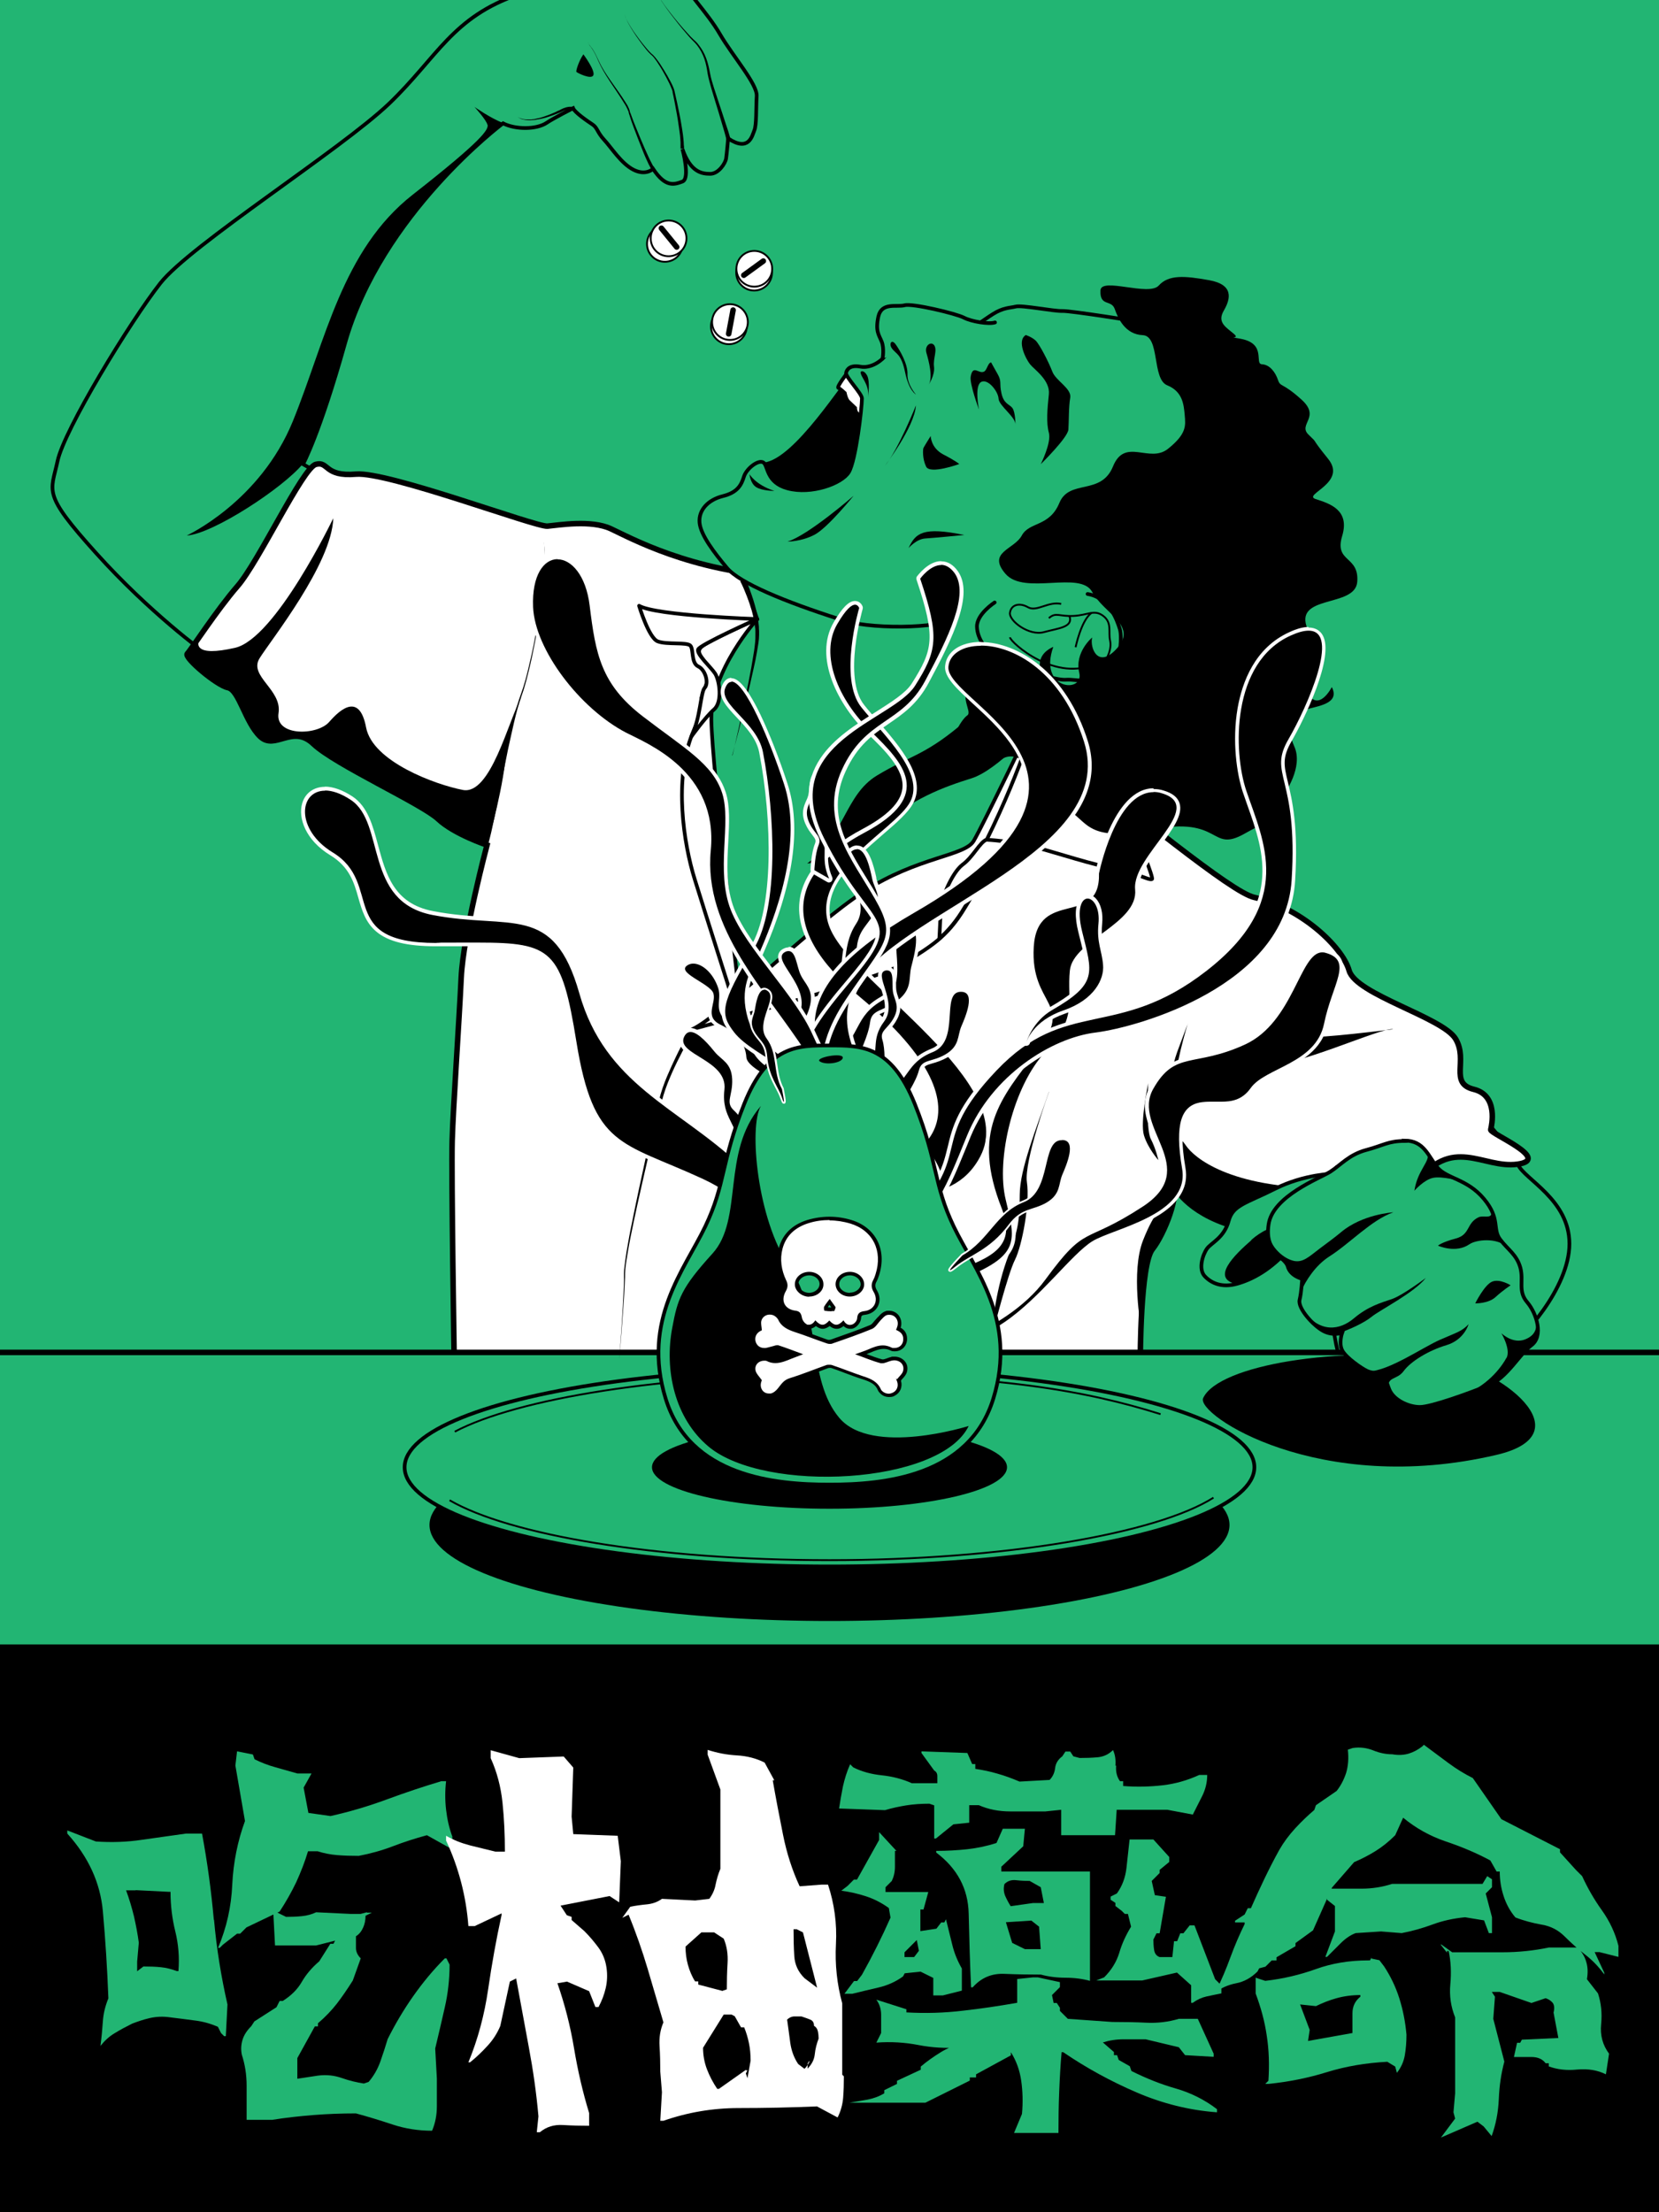 <?xml version="1.0" encoding="UTF-8"?>
<svg xmlns="http://www.w3.org/2000/svg" version="1.1" xmlns:xlink="http://www.w3.org/1999/xlink" viewBox="0 0 900 1200">
  <defs>
    <style>
      .cls-1, .cls-2, .cls-3, .cls-4, .cls-5, .cls-6, .cls-7, .cls-8, .cls-9, .cls-10, .cls-11, .cls-12, .cls-13 {
        stroke-miterlimit: 10;
      }

      .cls-1, .cls-2, .cls-3, .cls-5, .cls-7, .cls-8, .cls-14, .cls-9, .cls-11, .cls-12, .cls-13 {
        stroke: #000;
      }

      .cls-1, .cls-5, .cls-6, .cls-9, .cls-12 {
        stroke-width: 3px;
      }

      .cls-1, .cls-15, .cls-7, .cls-14, .cls-11 {
        fill: #fff;
      }

      .cls-2, .cls-4, .cls-7, .cls-8, .cls-14, .cls-10 {
        stroke-width: 2px;
      }

      .cls-2, .cls-5, .cls-11, .cls-12 {
        stroke-linecap: round;
      }

      .cls-2, .cls-8, .cls-9, .cls-16 {
        fill: #22b573;
      }

      .cls-3, .cls-4, .cls-5, .cls-17, .cls-13 {
        fill: none;
      }

      .cls-4, .cls-6, .cls-10 {
        stroke: #f9db28;
      }

      .cls-14 {
        stroke-linejoin: round;
      }

      .cls-12 {
        fill: #f9db28;
      }

      .cls-13 {
        stroke-width: 5px;
      }

      .cls-18 {
        clip-path: url(#clippath);
      }
    </style>
    <clipPath id="clippath">
      <rect class="cls-17" x="-992.2" y="-6" width="900" height="900"/>
    </clipPath>
  </defs>
  <!-- Generator: Adobe Illustrator 28.7.4, SVG Export Plug-In . SVG Version: 1.2.0 Build 166)  -->
  <g>
    <g id="Layer_1">
      <rect x="-8.4" y="-12" width="916.8" height="1223.9"/>
      <rect class="cls-16" y="-6" width="900" height="900"/>
      <g class="cls-18">
        <g>
          <path class="cls-6" d="M244.5,942v-341.6c4-1.8,3.4-2.5,4-5.3s-2.1-3.4-1.8-7.2c.3-3.8,12.5-11.7,7.3-28.6-5.2-16.9-21-21-27.7-21.8-6.7-.9-4.1-6.3-4.1-9.2s-3.3-.9-3.2-4.4c0-3.4-2.6-2.3-2.8-4.5-.2-2.2-1.1-3.4-4.4-2.8s-13.1-1.6-6.1-8.4c7-6.7-.1-12.5,1.4-16.9,1.6-4.4,0-8.4-2-11.6-2-3.2,4.2-4.1-6.4-15.7-10.6-11.6-22.2,2-22,5.6s-3.5,5-4.5,3.9-2.7,1.3-3.1,2.4c-.5,1.2-1.8,1.4-2.6-1.7-.8-3.1-4.1-2.6-5.5-3.4-1.3-.9-4-.8-6.3-3.7-2.3-2.9-7.9-3.2-9.7-2.8-1.8.4-2,1.9-3.7,2-1.6.2-2.6-.2-4.5,2.2-1.9,2.3-1.1,4.6-4.5,5.3-3.4.7-4.1,7.1-6,6.8-1.9-.3-5.2,1.3-6.3,4.9-1.1,3.6-2.9,5.3-4,3.3s-3.6-1.9-5.2.5c-4.5,6.4-8.8-2.3-2.1-2.7s5.9-5.3,4.9-8c-.5-1.4-1.7-2.7-1.1-4,1.3-3.3,2.4-3.1,5-4.9,5.2-3.8,5.3-5.9,5.4-13.1,0-6.7-8.6-5.7-9-9.8-.4-4.1-8.6-4-6.2-8.1s-.8-6.4-.5-11.3c.5-9.6-8.9-8.1-6.4-11.6,2.7-3.8,4.5-3.8,4.7-10,.2-6.1-2.9-7.3,0-12,2.9-4.7-.2-9.6-4.7-12.1-4.5-2.5-4.5-6-4.5-6-.8-4.7,5.5-3.6,8.3-4.9,2.8-1.3-2.1-3.8,12.6-1.1,14.7,2.7,15.5-1.9,21.6-8.3,6.1-6.4,3.9-14.7,2.6-18.6-1.3-3.9-2-8.1-.4-12.8,1.6-4.7-1.4-6.4-3.3-14.9-1.9-8.5-12.5-6.7-13-11.7s-8.1-7.2-8-12.1c.2-4.9-3-7.2-6.6-9.5-3.6-2.3-7-2.7-12.1-6.4-5.1-3.8-11.7-3.4-15.7,0s-9.9,1.4-15.8,8.6c-5.9,7.2-.6,11.7-2.3,16.6-1.7,4.9-5.6,4.9-7.2,8.9-1.6,4.1-8.2-1.6-12.3-.8-4.1.8-5.5,1.3-5.9-1.3s-6.3-8-13.7-4.1c-7.4,3.8-7,7.2-8.2,9.1-1.3,1.9-5,5.2-5,5.2,0,0-2-3.3-6.3-1.6-4.4,1.6-8,1-7.1-2.1s3.6-4,6.2-4.9c2.6-.9,5.6-5.9,5.7-10.7s-2.6-6.7-2.3-12.8c.4-6.1-4.7-4.9-6.1-8.2-1.4-3.3-2.3-9.2-7.6-4.4,0,0-1.8-2.9-5-2.4-3.3.5,1.4-6.2-3.1-8.5-4.5-2.2-4.2-4.5-9.6-6.3-5.5-1.8-9.3-.6-11.3,1.6-1.9,2.2-6.6-1.4-7.7,3.5s-3.5,1.6-5,6c-1.5,4.5-6-1.5-7.9,1.1,0,0-1.7-4.8-1.1-6.3s4.5-2,4.8-7.4c.3-5.4-3-5.2-3.2-7.7-.2-2.5.5-8.5-9.2-10.5s-4.9-8.6-15-8.1c-10.2.5-8.8,7.1-11.4,9-2.6,1.9-11.7,3.1-14,10.4-2.2,7.4-.7,9-2.2,12.7s-4.7,2.5-5.6,7.2c-.9,4.7.4,7.3-2.3,9.6-2.7,2.3-5,2-4.3,6.8.7,4.8,3.6,3.9,4.7,4.9,1.1,1.1,2.8,3.5,2.3,4.5s-1,5.6-3.1,6c-2.1.4-1.7-2.1-6.1-5-4.4-2.9-8.1-4.6-11.4,0-3.3,4.5-6.6,4.7-10.8,5.3-4.2.6-8.9.5-12.8,7.2-3.9,6.7-4.2,14.1-9.2,18.5s-7.4,7.8-7.5,14.2-.7,10.7-1.8,14.5c-1.1,3.8,3.9,12.3,10.7,12.1,6.8-.2,10.3-4.8,13.4-4.2s6.7,5.8,6,8.5c-.7,2.7-3.8,5.5-5.9,6.6-2.1,1.1-6,2.5-6.6,7.3-.6,4.8,2.2,8.5-.1,12.7-2.3,4.2-4.6,7.9-3.9,14.4.7,6.6.9,15.6,10,19.6,9,4,10.3,6.7,11.5,11.6,1.2,4.9,1.6,9.5-.1,10.6s-6.9.9-9.5,5.2c-2.6,4.2-8.3,4.6-13.4,4.7-1.9,0-3-3.9-5.8-7.2-1.4-1.6-4.4-1-5.7-3.5-3.3-6.4,2.1-16.3-11.9-22.9-14.5-6.8-22,5.4-26.3,12s-7.7,6.1-12.2,8c-4.5,1.9-7,6.8-7,12.9s2.5,7-.9,11.3c-3.4,4.2-2.5,8.8-1.1,12,1.4,3.2-1.7,4.1-5,2.3s-6.7.3-8,4.1c-1.3,3.8-4.1,3.9-4.7,9.5-.6,5.6-3.5,2.3-9.2,2.5s-14,4.8-13.9,12.2c0,4.6-2.3,8.7-.6,14.6,1.3,4.5,3.9,7.7,5.5,10.4,1.6,2.7,1.1,4.4,2.1,6.9s-1.3,5.3-1.1,8.6,2.2,4.3,2.6,8.2c.6,6.2,7.5,3,8.3,6.9s-4.9,6.4-6.7,13,2.3,9.4,2.3,12.1.5,12.1,7,17.5c6.6,5.5,3.3,10.2,6.7,13.5,3.4,3.3,7.2.6,9.9,7,2.7,6.4,22.7,19.6,37.3,8.3,14.6-11.3,9.5-15.3,18.6-16.3,9.1-.9,9.7,2,14.9-1.9,5.2-3.9,9.4-3.6,13.1-3.9s7.1,1.3,9.9-2,4.6-7.4,3.4-9.2,0-2.8-2.6-4.2c-2.5-1.4-4.1-7.6.4-7.2,4.5.4,5.1,4.4,8.8,3.3,3.7-1.1,4.5-3.8,8.3-3.9s8.2-6.3,5.7-9.3c0,0,6.1-1,7.4-4.2,1.3-3.2-.5-6.5.2-8.2s5-2.3,6.4.6c1.4,3,3.1,4.5,5.5,4.3s4.5,3.4,7.4,5.7c2.8,2.3,11.4,3.7,14.9.7,3.4-3,6.5-7.4,7.8-3.8,1.3,3.6,5.6,7.8,8.7,9,0,0-.7,1.4-4.8,1.3-4.1,0-8.1.4-9.9,5.9-1.9,5.5,1.1,10.4-.6,13.3-1.6,2.9-6.6,9.4-6.5,20,0,0-3.9-4.5-8.8-2.5-4.9,2-15.4,7.6-17.7,19.6-2.3,12-2.1,16.6-7,10-4.9-6.6,2.6-13.4-4.8-20.9-7.4-7.5-8.8,3.5-11.4,4.7-2.6,1.2-8-2.3-12.2,4.5-4.2,6.8-3.8,9.8-7.7,14.8-4,5-6.1,11.8-4.9,13.7,0,0-7.6,2.9-8.5,7.3-.9,4.4-5.9.3-16,13.5-10,13.1-6.6,30.7-10.3,36.6-3.8,5.9-9.5,17.2-11.3,25.6,0,0-1.8-2.9-4.8-2-6,1.8-4.2,6.3-7.5,9.3-10.9,9.9-8,25.5-14.1,33.9-6.1,8.5-18.4,9.8-26.8,23-8.5,13.1-3.5,16.9-9,20.9-5.5,4-5.7,7.5-5.8,9.9-.3,6.7-4.5,8.6-8.1,6.7-3.6-1.9-9.2-5.5-16.6-1.9-7.3,3.6-7.5,8.3-8,11.5-.5,3.1-4.7,5.2-7.2,5.4-2.5.1-6.4,3-6.2,6.6s-.7,4.6-2.4,6.4-2.1,3.9-1.9,5.1c.7,4.4-9.2,4.4-10,9.1"/>
          <path class="cls-4" d="M-127.1,774.9c-5-6.7-6.2-20.6,0-24.7,6.2-4.1,10.1-8.1,9.8-10.6-.3-2.4-4.5-6,0-9.5,4.5-3.5,9.8-4.3,6.2-7.5-3.6-3.2,2-5.6-1.3-8.4-3.3-2.9-7-.8-9.5,1.5-2.5,2.4-5.3,1.6-7.2-.6s-6.1.8-8.2-2.3-3.9-.6-7.9-3.1c-4-2.6-8-6.2-10.5-10.5-2.5-4.3-.4-7-6.5-6.1s-4.9,3.5-14.3,2.9-8.4,1.8-18-5.1c-9.5-6.9-13.7-13.8-11.6-26.3,2.1-12.5-3.7-12.9.6-21.9s9.4-15.4,15.4-14.9,4.1,4,7.5,2.7,3-4.4,7.2-5.5c4.1-1.1-6.3-4.6-3.1-13,3.1-8.4.3-10.5-4.1-12.9-4.4-2.4-6.8,0-13.6-8.1-6.8-8.1-4.2-15.5-.7-22.6,3.5-7.1,9.8-17.7,21.2-16.6s9.5,5.6,13.9,5,7.4-3.1,6.3-7.1c-1.1-4,.2-8.1,4.4-8.2,4.2-.1,4.4-2.6-.4-5.1-4.7-2.4-5.9-11-2.9-14.6,3-3.7-7.2-9.1.6-22.7,7.8-13.5,8.9-17.7,19.1-21.9,10.3-4.2,14.2,1.3,17.8-.7,3.7-2,7.7-2.9,9.1.5,1.4,3.3,7.4-4.9,5.2-11-2.2-6.1-.5-12.4,6.9-11.2,7.4,1.2,11.5-2.2,10.7-7.2s.4-10.5,7.4-14.1c7-3.7,4.5-7,15.9-7s13.5,7.8,13.6,11.9,2.4,2.6,0,8.3c-2.4,5.7-1.8,9.4,2.2,9.1,4.1-.3,3.8-6.5,8.3-8.3,4.6-1.8,11-6.4,13.3.9s4.7,16.1-2,23.4c-6.7,7.3-1.8,21.6,2.7,18.9,4.6-2.7,12.2-9.1,18.6-22.8,6.4-13.7,20.4-20.1,24.4-11,4,9.1-.3,12.5,9.7,16.9"/>
        </g>
        <path class="cls-12" d="M-625.9,570.9c-8.4,13.7-28.4,23-50.1,23.7-21.7.7-45.2,19-48.7,21.9-3.4,2.9-11.3,9.7-23.7,6.5-12.4-3.2-15.1.5-21.7,1.1-6.6.5-11.4-.4-23.3,1.7-11.9,2.1-24.9,14.5-36.8,28.8-11.9,14.3-8.2,25.7-12.7,32.8-4.5,7.1-10.8,16.7-7.1,31.2,3.7,14.5,12,19.4,14.7,21.4,2,1.5,3.6,4.9.9,9.4s-2.2,1.5-5.3,5.1c-9.8,11.4,6.6,15.7-3.3,21.5-9.9,5.8-3.8,8.1-7.8,15.5s1.1,9.9-.5,23.4c-1.6,13.5-7.4,19.7-6.7,27.1,1.3,13.9,4.8,22.5-20.1,53.5h63s22-47.3,37.1-53.9c15.1-6.6,11.4-17,15.5-21.2,4.1-4.2-1.9-10.8,7.1-13.9,9-3.1,6.5-7.3,9.9-11.4s.8-4.2,0-8.4c-.7-4.1-5-2.6-6.2-3.6-1.3-1,1.7-5.2,4.5-3.7,2.8,1.5,4.4,2.9,12.5-3.5,8.1-6.3,4.6-11.9,5.4-12.8.8-.9,1.6-7.2.3-9.2s-2.4-3.1-1.6-5.2-8.5-5-5-5,4.7-4.4,8.1-4.8,2.6-4.8,5.5-4.6,5.8,6.2,15.3,6.8c9.5.6,15.1-5.4,17.3-7.3,2.2-1.9,4.6-.9,9.7-4.9,5.1-4,2.6-8.2,4.5-10.9,1.9-2.7,4.1-1,11.2-1.4,7.1-.4,3.6-3.9,12.5-4.8,8.9-.9,0,3.6,22.8,6,22.7,2.4,38.3-12.4,59.2-34.6s18.8-31.7,22.2-41.8,5.8-9.8,18.5-21.1,9.4-40.8,43.3-34.3c25.6,4.9,44.1-9.3,56.3-20.8,6.5-6.1,15.7-22.7,31.5-32.5,27.9-17.3,52.2-12.5,72.3-36.4,13.2-15.7,9.8-26.3,16.8-38.4,12-20.5,19.8-18.2,30-32.8,7.8-11.2,12.2-22.6,17.9-26.7,10-7.2,17.2-1.3,31.2-1.5,11.9-.2,29.9-6.4,46.1-10.9,46.3-12.9,36.7-91.2,83.4-92.2,46.8-1,61.2-57.5,86.3-101.2,25.2-43.7,88.7-96.7,88.7-96.7V-100.1S-27.8-53.7-82-14.4c-21.7,15.7-16.5,29.8-50.1,51.9-19.4,12.7-35.9,48.2-28.6,79.7,4.9,21.5-9.6,53.4-29.8,69.7-12.1,9.8-42.5,3.7-57.5,11.8-69.7,37.6-56.3,75.3-92.7,112.2-17.4,17.7-55.4,29.4-73.2,42.6s-31.2,28.6-32.2,61.5c-1,35.3-28.9,64.5-60.7,81.3-27.2,14.4-58,17.9-69.3,27.5-24.6,20.7-34.5,22.7-49.6,47.2Z"/>
        <path class="cls-12" d="M-298.7,711.1c-6.1,9.9-20.5,16.6-36.2,17.1-15.7.5-32.7,13.7-35.2,15.8-2.5,2.1-8.2,7-17.2,4.7-9-2.3-10.9.4-15.7.8-4.8.4-8.2-.3-16.8,1.2-8.6,1.5-18,10.5-26.6,20.9s-5.9,18.6-9.2,23.7c-3.3,5.2-7.8,12.1-5.2,22.6,2.7,10.5,8.7,14,10.6,15.5,1.4,1.1,2.6,3.5.7,6.8s-1.6,1.1-3.8,3.7c-7.1,8.2,4.8,11.4-2.4,15.6-7.2,4.2-2.8,5.8-5.6,11.2-2.9,5.4.8,7.2-.4,16.9s-5.4,15.5-4.9,20.9c.9,10,3.5,17.4-14.6,40h45.6s15.9-35.5,26.8-40.3c10.9-4.8,8.2-12.9,11.2-16s-1.3-8.1,5.2-10.3c6.5-2.2,4.7-5.4,7.1-8.4,2.4-3,.6-3.1,0-6.1-.5-3-3.6-1.9-4.5-2.6s1.2-3.8,3.3-2.7c2,1.1,3.2,2.1,9-2.5s3.3-8.6,3.9-9.3,1.1-5.2.2-6.7-1.7-2.3-1.1-3.8-6.1-3.6-3.6-3.6,3.4-3.2,5.8-3.5,1.9-3.4,4-3.4,4.2,4.5,11.1,4.9c6.9.4,10.9-3.9,12.5-5.3,1.6-1.4,3.3-.7,7-3.5,3.7-2.9,1.9-5.9,3.3-7.9,1.4-2,3-.8,8.1-1s2.6-2.8,9-3.5c6.4-.6,0,2.6,16.5,4.3,16.5,1.7,27.8-9,42.9-25.1,15.1-16.1,13.6-23,16.1-30.2,2.5-7.3,4.2-7.1,13.4-15.3,9.2-8.2,6.8-29.5,31.3-24.8,18.6,3.5,31.9-6.8,40.7-15,4.7-4.4,11.3-16.4,22.8-23.6,20.2-12.5,37.8-9,52.4-26.4,9.6-11.3,7.1-19.1,12.2-27.8,8.7-14.9,14.3-13.2,21.7-23.8,5.7-8.1,8.8-16.3,13-19.3,7.2-5.2,12.4-.9,22.6-1.1s21.6-4.6,33.4-7.9c33.5-9.3,26.5-66,60.4-66.7,33.8-.7,44.1-41.6,62.3-73.2,18.2-31.6,64-70,64-70v-141.7s-74.6,33.6-113.8,62c-15.7,11.3-11.9,21.6-36.2,37.6-14,9.2-25.9,34.9-20.7,57.7,3.5,15.5-6.9,38.6-21.5,50.5-8.7,7.1-30.7,2.7-41.6,8.5-50.4,27.2-40.7,54.5-67.1,81.2-12.6,12.8-40.1,21.3-53,30.8-14,10.3-22.6,20.7-23.3,44.5-.8,25.5-20.9,46.7-43.9,58.9-19.7,10.4-42,13-50.2,19.9-17.8,15-25,16.4-35.9,34.1Z"/>
        <g>
          <path class="cls-12" d="M-853.2,375.6c-13.1,21.3-44.1,35.7-77.8,36.8-33.7,1.1-70.2,29.5-75.6,34-5.3,4.5-17.5,15.1-36.8,10.1s-23.4.8-33.7,1.7c-10.3.8-17.7-.7-36.1,2.6-18.5,3.3-38.6,22.6-57.1,44.8-18.5,22.2-12.7,39.8-19.7,50.9-7,11.1-16.8,25.9-11.1,48.5,5.8,22.6,18.6,30.1,22.8,33.2,3.1,2.3,5.6,7.6,1.4,14.7-1.9,3.3-3.4,2.3-8.2,7.9-15.2,17.7,10.2,24.4-5.2,33.4-15.4,9-6,12.5-12.1,24s1.6,15.4-.8,36.4c-2.5,20.9-11.5,30.5-10.5,42,2,21.5,7.5,36-31.2,83h97.9s34.2-73.4,57.6-83.7c23.4-10.3,17.7-26.3,24.1-32.9,6.4-6.6-2.9-16.7,11.1-21.5,14-4.8,10.1-11.3,15.3-17.7,5.2-6.4,1.2-6.5.1-13-1.1-6.4-7.7-4-9.7-5.6-2-1.5,2.7-8.1,7-5.7,4.3,2.4,6.9,4.5,19.4-5.4,12.5-9.9,7.2-18.5,8.4-19.9,1.2-1.4,2.5-11.2.5-14.3s-3.7-4.8-2.5-8.1c1.2-3.3-13.1-7.8-7.8-7.8s7.3-6.9,12.5-7.5c5.2-.6,4-7.4,8.5-7.2s9,9.7,23.8,10.6c14.8.9,23.4-8.3,26.9-11.3,3.5-3,7.1-1.4,15-7.6,7.9-6.2,4-12.7,7-16.9,3-4.2,6.4-1.6,17.5-2.2,11.1-.6,5.5-6.1,19.4-7.5,13.8-1.4.1,5.6,35.5,9.3,35.3,3.7,59.5-19.3,92-53.8,32.4-34.5,29.1-49.3,34.5-64.9,5.3-15.6,9-15.1,28.7-32.8,19.7-17.7,14.7-63.3,67.3-53.3,39.8,7.6,68.4-14.5,87.4-32.3,10.1-9.4,24.3-35.3,48.9-50.5,43.3-26.9,81-19.4,112.3-56.6,20.5-24.3,15.2-40.9,26.1-59.6,18.6-31.9,30.8-28.3,46.6-51,12.1-17.4,18.9-35,27.8-41.5,15.5-11.2,26.7-2,48.5-2.3,18.5-.2,46.4-10,71.6-16.9C-93.7,68.3-108.6-53.3-36-54.9S58.8-144.2,97.9-212c39.1-67.8,137.6-150.2,137.6-150.2v-304s-160.2,72-244.4,133c-33.6,24.3-25.6,46.3-77.8,80.6-30.1,19.8-55.6,74.8-44.4,123.8,7.6,33.3-14.9,82.8-46.2,108.3-18.8,15.3-66,5.7-89.3,18.3-108.2,58.4-87.4,117-143.9,174.2-27.1,27.4-86.1,45.7-113.7,66.1-30.1,22.2-48.5,44.4-50,95.4-1.6,54.8-44.8,100.2-94.3,126.3-42.2,22.3-90.1,27.8-107.7,42.7-38.2,32.2-53.6,35.2-77.1,73.2Z"/>
          <path class="cls-12" d="M-853.2,375.6c-13.1,21.3-44.1,35.7-77.8,36.8-33.7,1.1-70.2,29.5-75.6,34-5.3,4.5-17.5,15.1-36.8,10.1s-23.4.8-33.7,1.7c-10.3.8-17.7-.7-36.1,2.6-18.5,3.3-38.6,22.6-57.1,44.8-18.5,22.2-12.7,39.8-19.7,50.9-7,11.1-16.8,25.9-11.1,48.5,5.8,22.6,18.6,30.1,22.8,33.2,3.1,2.3,5.6,7.6,1.4,14.7-1.9,3.3-3.4,2.3-8.2,7.9-15.2,17.7,10.2,24.4-5.2,33.4-15.4,9-6,12.5-12.1,24s1.6,15.4-.8,36.4c-2.5,20.9-11.5,30.5-10.5,42,2,21.5,7.5,36-31.2,83h97.9s34.2-73.4,57.6-83.7c23.4-10.3,17.7-26.3,24.1-32.9,6.4-6.6-2.9-16.7,11.1-21.5,14-4.8,10.1-11.3,15.3-17.7,5.2-6.4,1.2-6.5.1-13-1.1-6.4-7.7-4-9.7-5.6-2-1.5,2.7-8.1,7-5.7,4.3,2.4,6.9,4.5,19.4-5.4,12.5-9.9,7.2-18.5,8.4-19.9,1.2-1.4,2.5-11.2.5-14.3s-3.7-4.8-2.5-8.1c1.2-3.3-13.1-7.8-7.8-7.8s7.3-6.9,12.5-7.5c5.2-.6,4-7.4,8.5-7.2s9,9.7,23.8,10.6c14.8.9,23.4-8.3,26.9-11.3,3.5-3,7.1-1.4,15-7.6,7.9-6.2,4-12.7,7-16.9,3-4.2,6.4-1.6,17.5-2.2,11.1-.6,5.5-6.1,19.4-7.5,13.8-1.4.1,5.6,35.5,9.3,35.3,3.7,59.5-19.3,92-53.8,32.4-34.5,29.1-49.3,34.5-64.9,5.3-15.6,9-15.1,28.7-32.8,19.7-17.7,14.7-63.3,67.3-53.3,39.8,7.6,68.4-14.5,87.4-32.3,10.1-9.4,24.3-35.3,48.9-50.5,43.3-26.9,81-19.4,112.3-56.6,20.5-24.3,15.2-40.9,26.1-59.6,18.6-31.9,30.8-28.3,46.6-51,12.1-17.4,18.9-35,27.8-41.5,15.5-11.2,26.7-2,48.5-2.3,18.5-.2,46.4-10,71.6-16.9C-93.7,68.3-108.6-53.3-36-54.9S58.8-144.2,97.9-212c39.1-67.8,137.6-150.2,137.6-150.2v-304s-160.2,72-244.4,133c-33.6,24.3-25.6,46.3-77.8,80.6-30.1,19.8-55.6,74.8-44.4,123.8,7.6,33.3-14.9,82.8-46.2,108.3-18.8,15.3-66,5.7-89.3,18.3-108.2,58.4-87.4,117-143.9,174.2-27.1,27.4-86.1,45.7-113.7,66.1-30.1,22.2-48.5,44.4-50,95.4-1.6,54.8-44.8,100.2-94.3,126.3-42.2,22.3-90.1,27.8-107.7,42.7-38.2,32.2-53.6,35.2-77.1,73.2Z"/>
          <path class="cls-10" d="M-742.2,375.6c-13.1,21.3-33.1,46.7-66.8,47.8-33.7,1.1-70.2,29.5-75.6,34-5.3,4.5-17.5,26.1-36.8,21.1s-23.4.8-33.7,1.7c-10.3.8-17.7-.7-36.1,2.6-18.5,3.3-38.6,22.6-57.1,44.8-18.5,22.2-23.7,17.8-30.7,28.9-7,11.1-16.8,25.9-11.1,48.5,5.8,22.6,18.6,30.1,22.8,33.2,3.1,2.3,5.6,7.6,1.4,14.7-1.9,3.3-3.4,2.3-8.2,7.9-15.2,17.7,10.2,24.4-5.2,33.4-15.4,9-6,12.5-12.1,24-6.2,11.5,1.6,15.4-.8,36.4-2.5,20.9-11.5,31.3-10.5,42.7,2,21.5,7.5,36.8-31.2,83.8h97.9s-20.8-74.1,2.6-84.4c23.4-10.3,17.7-26.7,24.1-33.3,6.4-6.6-2.9-16.9,11.1-21.7,14-4.8,10.1-11.4,15.3-17.8,5.2-6.4,1.2-6.6.1-13-1.1-6.4-7.7-4-9.7-5.6-2-1.5,2.7-8.1,7-5.7,4.3,2.4,6.9,4.5,19.4-5.4,12.5-9.9,7.2-18.5,8.4-19.9,1.2-1.4,2.5-11.2.5-14.3s-3.7-4.8-2.5-8.1c1.2-3.3-13.1-7.8-7.8-7.8s7.3-6.9,12.5-7.5c5.2-.6,4-7.4,8.5-7.2,4.5.2,9,9.7,23.8,10.6,14.8.9,23.4-8.3,26.9-11.3,3.5-3,7.1-1.4,15-7.6,7.9-6.2,4-12.7,7-16.9,3-4.2,6.4-1.6,17.5-2.2,11.1-.6,16.5-6.1,30.4-7.5,13.8-1.4-54.9,5.6-19.5,9.3,35.3,3.7,59.5-19.3,92-53.8,32.4-34.5,29.1-49.3,34.5-64.9,5.3-15.6,9-15.1,28.7-32.8,19.7-17.7,14.7-63.3,67.3-53.3,39.8,7.6,68.4-14.5,87.4-32.3,10.1-9.4,24.3-35.3,48.9-50.5,43.3-26.9,81-19.4,112.3-56.6,20.5-24.3,15.2-40.9,26.1-59.6,18.6-31.9,30.8-28.3,46.6-51,12.1-17.4,18.9-35,27.8-41.5,15.5-11.2,26.7-2,48.5-2.3,18.5-.2,46.4-10,71.6-16.9C-81.7,68.3-96.6-53.3-24-54.9c72.6-1.6,94-89.3,133.1-157.2,39.1-67.8,235.8-150.2,235.8-150.2v-304s-159.4,72-243.6,133c-33.6,24.3-25.2,46.3-77.4,80.6-30.1,19.8-55.4,74.8-44.2,123.8,7.6,33.3,7.2,93.8-24.1,119.3-18.8,15.3-65.9,5.7-89.2,18.3-108.2,58.4-87.4,117-143.9,174.2-27.1,27.4-86,45.7-113.7,66.1-30.1,22.2-48.4,55.4-50,106.4-1.6,54.8-55.8,89.2-105.3,115.3-42.2,22.3-101.1,16.8-118.7,31.7-38.2,32.2-53.6,35.2-77.1,73.2Z"/>
        </g>
      </g>
      <g>
        <g>
          <path class="cls-8" d="M110.9,353.9s-29.4-21.2-58.8-53.9c-29.4-32.6-24.5-32.9-20.9-49.8,3.5-16.9,39.5-75.9,55.8-96.6,16.3-20.7,97.9-72.4,124.1-97.4,26.1-25,34.3-47.1,70.5-59.3,36.2-12.2,40.1-17.3,47.6-20,7.5-2.7,11.3,1.8,16.3,2.2s16.5-4.8,21.6,6c5.2,10.7,16.5,21.4,23.5,33.5,7.1,12.1,20.3,27.1,19.9,33.5-.4,6.4,0,15.8-1.3,18.7-1.2,2.9-2.9,11.8-14.2,4.3,0,0-.7,8.3-1.1,10.9-.4,2.6-4.1,8.3-8.6,8.3s-10.7-.8-15.1-13.5c0,0,4.4,16.1,0,17.7-4.4,1.6-9.1,3.4-15.9-6.9,0,0-3.9,3.9-10.6.5-6.7-3.4-12-12-15.9-16.2-3.9-4.2-3.7-6.7-6.4-8.4-2.7-1.8-9.5-6.4-10.5-8.8,0,0-11.1,5.7-14.3,7.9-5.6,3.8-17.1,3.7-23.7.3,0,0-66.1,49.4-85.8,119.6-13.7,48.9-22.7,65.3-22.7,65.3l10.4,5.9-63.9,96.5Z"/>
          <path d="M264.5,67.6c.6,2.6-2.3,8-40.6,38-38.3,30-47.2,79-65,122.8-17.8,43.8-57.6,62.1-57.6,62.1,14.1-.8,52.4-25.9,63-38.9,0,0,9-16.4,22.7-65.3,19.7-70.1,85.8-119.6,85.8-119.6-6.9-2.7-15.4-8.7-15.4-8.7,0,0,6.4,7,7,9.6Z"/>
          <path d="M310.6,59.5s0,0-.3,0c-.2,0-.5,0-.9,0-.8,0-1.9,0-3.2.5-.6.2-1.3.5-2.1.9-.8.3-1.6.7-2.5,1-.9.3-1.8.7-2.7,1-.9.3-1.9.6-2.8.9-1,.3-1.9.5-2.9.7-.9.2-1.9.3-2.8.5-.9.1-1.8.2-2.7.2-.8,0-1.7,0-2.4-.1-.7-.2-1.4-.2-2-.4-.6-.2-1.1-.4-1.4-.6-.7-.4-1.2-.7-1.2-.7,0,0,.4.2,1.2.6.4.2.9.3,1.5.5.6.2,1.2.2,2,.3.7,0,1.5,0,2.3,0,.4,0,.8,0,1.3-.1.4,0,.9-.1,1.3-.2.9-.2,1.8-.4,2.7-.6.9-.2,1.8-.6,2.8-.9.9-.3,1.8-.7,2.7-1,.9-.4,1.7-.7,2.6-1.1.8-.4,1.6-.8,2.4-1.1.7-.4,1.4-.8,2.2-1.1,1.5-.6,2.8-.8,3.7-.8.5,0,.8,0,1.1,0,.3,0,.5,0,.4,0,.5.1.9.6.8,1.2-.1.5-.6.9-1.2.8Z"/>
          <path d="M353.4,92s-.1-.3-.4-.8c-.3-.5-.7-1.3-1.2-2.3-.9-1.9-2.2-4.7-3.5-8.1-1.4-3.4-2.9-7.4-4.5-11.6-.8-2.1-1.6-4.4-2.3-6.7-.2-.6-.4-1.1-.5-1.7v-.4c-.1,0-.3-.4-.3-.4-.1-.3-.2-.6-.3-.8-.5-1-1-2.1-1.7-3.1-2.5-4.1-5.3-8.1-7.8-11.9-2.5-3.8-4.7-7.5-6.2-10.9-.7-1.7-1.4-3.2-2.1-4.5-.7-1.3-1.4-2.4-2-3.2-.7-.8-1.2-1.5-1.3-2.1,0-.3-.1-.5-.1-.6,0-.1,0-.2,0-.2,0,0,0,0,0,.2,0,.1,0,.4.1.6.1.6.7,1.2,1.3,2,.7.8,1.4,1.9,2.1,3.2.7,1.3,1.4,2.8,2.2,4.5,1.5,3.3,3.8,6.9,6.4,10.6,2.6,3.8,5.5,7.6,8.1,11.8.7,1,1.3,2.1,1.8,3.3.2.3.2.6.3.9l.2.5v.4c.3.6.5,1.1.7,1.7.8,2.2,1.6,4.4,2.5,6.5,1.7,4.2,3.3,8.1,4.8,11.5,1.5,3.3,2.7,6.1,3.7,7.9.5.9.8,1.6,1.1,2.1.3.5.4.7.4.7l-1.7,1Z"/>
          <path d="M316.4,29.6c-2.3,3.3-4.1,8.9-3.7,9.4s8.1,4.4,9.2,1.8c1.1-2.6-5.4-11.3-5.4-11.3Z"/>
          <path d="M369.2,80.7s0-.3,0-.9c0-.6,0-1.5,0-2.5,0-1.1-.2-2.4-.3-3.9-.2-1.5-.4-3.2-.7-5.1-.5-3.8-1.3-8.1-2.2-12.8-.2-1.2-.5-2.3-.7-3.5-.1-.6-.3-1.2-.4-1.8v-.5c0,0-.1-.1-.1-.1,0,0,0,0,0,0v-.2c-.1-.3-.2-.6-.3-.9-.8-2.2-2-4.5-3.2-6.8-1.2-2.2-2.4-4.4-3.8-6.5-.7-1.1-1.3-2.1-2.1-3.1-.4-.5-.7-1-1.1-1.4-.2-.2-.4-.4-.6-.6l-.7-.6c-1.8-1.7-3.1-3.5-4.5-5.3-1.3-1.7-2.5-3.4-3.6-5-1.1-1.6-2-3.1-2.8-4.4-.8-1.3-1.4-2.5-1.9-3.5-.2-.5-.4-1-.6-1.4-.1-.4-.3-.8-.4-1-.1-.6-.2-.9-.2-.9,0,0,0,.3.2.9.1.3.2.6.4,1,.2.4.4.8.6,1.3.5,1,1.2,2.2,2,3.5.8,1.3,1.8,2.8,2.9,4.3,1.1,1.5,2.3,3.2,3.7,4.9,1.4,1.7,2.8,3.5,4.5,5.1l.7.6c.2.2.5.4.7.7.4.4.8.9,1.2,1.4.8,1,1.5,2,2.2,3,1.4,2.1,2.7,4.3,4,6.5,1.2,2.2,2.5,4.4,3.4,6.8.1.3.2.6.3.9v.2c0,0,.1.1.1.1h0c0,.1.1.6.1.6.1.6.3,1.2.4,1.8.3,1.2.5,2.4.8,3.5,1,4.7,1.9,9,2.5,12.8.3,1.9.6,3.6.8,5.2.2,1.5.3,2.9.4,4,0,1.1.1,2,.2,2.6,0,.6,0,.9,0,.9h-2Z"/>
          <path d="M394,75.3s-.4-1.4-1-3.7c-.7-2.4-1.7-5.7-2.9-9.8-1.2-4-2.7-8.7-4.2-13.8-.7-2.6-1.5-5.2-2-8-.4-2.7-.9-5.5-1.8-8.1-.9-2.6-2.2-5.1-3.9-7.3-.4-.5-.9-1-1.3-1.5-.5-.5-1-1-1.4-1.4-1-1-1.9-2-2.7-3-3.5-4-6.5-7.9-9.1-11.3-1.3-1.7-2.4-3.3-3.4-4.7-1-1.4-1.8-2.7-2.4-3.7-.3-.5-.6-1-.8-1.4-.2-.4-.4-.8-.5-1.1-.2-.6-.3-1-.3-1,0,0,.1.3.3,1,.1.3.3.7.5,1.1.2.4.5.9.8,1.4.7,1,1.5,2.3,2.5,3.7,1,1.4,2.2,2.9,3.5,4.6,2.6,3.3,5.7,7.1,9.3,11,.9,1,1.8,2,2.8,2.9.5.5,1,.9,1.5,1.4.5.5,1,1,1.4,1.6,1.8,2.2,3.2,4.7,4.2,7.4,1,2.7,1.6,5.5,2.1,8.2.5,2.7,1.3,5.3,2.1,7.8,1.6,5,3.2,9.7,4.5,13.7,1.3,4,2.4,7.4,3.2,9.7.7,2.4,1.1,3.7,1.1,3.7l-1.9.6Z"/>
        </g>
        <path class="cls-8" d="M805.9,607.8s14.2,15.9,17.6,23.9c3.4,8,27.9,18.9,27.9,43,0,24-26.1,52.7-34,56.3-7.9,3.5-10.4,5-13.8,9.7-3.5,4.7-8.6,9.9-14.3,9.7-5.7-.2-21.1,26.7-47.5,9.9-26.4-16.8-27.2-98.1,7.3-125.8,34.5-27.6,56.8-26.6,56.8-26.6Z"/>
        <path class="cls-1" d="M424.8,312.8c-50.1-2.8-82.9-21.1-93.5-26-10.6-4.9-28-2-34.3-1.4s-86.5-29.7-103.9-28.2c-17.4,1.5-14.7-7.2-21.8-5.3-7.1,1.9-31,52.9-42.4,66-11.4,13.1-25.3,34.7-27.3,36.7s15.9,17.1,22,18.4c6.1,1.2,9.4,18.7,17.5,26.5,8.2,7.8,17.5-6.9,29,4.1s58.9,32.5,67.6,40.7c8.7,8.2,26.5,14.1,26.5,14.1,0,0-12.9,48.5-14,71.9-1.1,23.4-4.4,70.6-4.9,88.6-.5,18,1.1,118.7,1.1,118.7h372.2s0-51.8,6.6-60c6.5-8.2,15.2-30.4,10.8-35.9,0,0,5.4,13.6,28.3,21.8,22.9,8.2,22.9,24,51.7,20.7,28.8-3.3,31.3-13.6,51.5-41.3,20.1-27.8,37-8.7,55.8-11.4,18.8-2.7-15.1-16.6-14.6-18.7s4.3-18.6-9.2-21.9c-13.5-3.3-2.9-15.6-9.8-27.3-6.9-11.7-54.1-24.1-57.8-37.1s-26.4-34.3-51.4-39.7-205.8-171.2-255.8-173.9Z"/>
        <path d="M664.3,663.5c22.9,8.2,22.9,24,51.7,20.7,25.6-2.9,30.5-11.4,45.4-32.7-9-4.2-22.5-6.9-42.6-7-51.8-.2-71-16.5-75.5-23.2s-7.7-4.8-11.2,1.2c-2.2,3.8.2,12,.2,12l-1,11.4c-1,11.4-4.5,9.9-11.2,26.9-6.7,17-1.1,47.2-1.1,47.3.6-15.8,2.2-37.4,6.2-42.5,6-7.6,13.9-27.2,11.6-34.4,2.1,3.7,9.3,13.8,27.5,20.3Z"/>
        <rect class="cls-9" x="-8.4" y="733.6" width="916.8" height="160.4"/>
        <g>
          <ellipse cx="450" cy="827.2" rx="217" ry="52.1"/>
          <ellipse class="cls-8" cx="450" cy="795.9" rx="230.5" ry="53.8"/>
          <ellipse cx="450" cy="795.9" rx="96.3" ry="22.5"/>
          <path class="cls-3" d="M658.3,812.4c-30.7,19.5-113.7,33.9-208.3,33.9s-173.7-13.7-206.1-32.5"/>
          <path class="cls-3" d="M246.7,776.6c34.1-18,113.4-30.9,203.3-30.9s139.1,8.6,179.6,21.4"/>
        </g>
        <path class="cls-2" d="M564.2,409.7l-43.9,74.3-119.7,63.7-21.8-102.3,1.7-66.7,9.9-27.5,20.4-15.3s-8-23.7-10-25.7c-2-2,39.4,0,39.4,0l69.3,47.6,54.7,52Z"/>
        <path d="M520.3,394c-19.3,16-27.3,16.2-44.6,26.7-17.3,10.5-17.3,32.5-37.8,47.7,0,0,19-1.4,37.8-18.4,18.7-17,37-23.3,51.3-27.8,14.4-4.5,35-28.3,35-28.3h-41.8Z"/>
        <g>
          <g>
            <path class="cls-14" d="M410.8,335.8s-25.3,27.8-24.9,54.7c.4,26.9,15.5,151.8,15.5,151.8l-3.1,2.4s-15.3-48-21.4-67.7c-6.1-19.6-11.4-54.3-1.2-79.2,10.2-24.9,13.5-25.2,9.8-33.2-3.7-8-9-10.5-4.6-14,4.4-3.5,29.9-14.8,29.9-14.8Z"/>
            <path class="cls-14" d="M410.8,335.8s-54.8-1.8-64.1-7.2c0,0,5.2,17.4,10.1,19.3s15.8.3,17.7,2.3c1.9,2,.3,9.4,4.3,11.3s5.8,9.1,3.5,11.6-2.2,16.2-7.2,26.4c0,0,7.6-10.6,12.3-14.7s2.9-15.9.5-19.5c-2.3-3.5-10.1-10.4-9.2-13s32-16.5,32-16.5Z"/>
          </g>
          <path class="cls-7" d="M562.5,386.7s-29.4,61.3-34.3,69.5c-4.9,8.2-30.5,8.6-59.4,27.3-29,18.8-77.9,67.7-93,74.7,0,0,100.4-26.5,114.3-35.5,13.9-9,23.3-13.5,33.5-30.6,10.2-17.1,23.3-38.8,29.8-45.3,6.5-6.5,9.3-60.1,9.3-60.1Z"/>
          <path class="cls-7" d="M558.7,427.4s0,0,0,0c-1.1,8.2-19.6,26.7-23.4,28-3.8,1.4-7.3,9.4-13.2,13.7-5.8,4.4-11.7,19.2-11.8,23.9-.1,4.8-.7,16.1-.7,16.1h0c4.8-4.2,9.3-9.4,13.9-17.2,10.2-17.1,23.3-38.8,29.8-45.3,2.3-2.3,4-10.1,5.4-19.4Z"/>
          <path class="cls-7" d="M562.5,386.7s-7.3,28.4-27.2,68.8c0,0,13.3.7,25.8,3.9,12.5,3.3,33.5,10.3,42.7,11.4,9.3,1.1,19.9,7.3,21.2,6s-28-79.4-62.6-90.2Z"/>
        </g>
        <path d="M397.4,409.7s1.4-5.9,3.4-14.9c2-8.9,4.6-20.9,6.8-32.8.5-3,1-6,1.5-9,.4-3,.8-5.9.7-8.6v-1.1s0-1,0-1c0-.7,0-1.3-.2-2-.2-1.3-.3-2.6-.6-3.9-.2-1.3-.5-2.5-.8-3.7-.3-1.2-.6-2.3-1-3.4-.6-2.2-1.4-4.1-2-5.8-.7-1.7-1.3-3.2-1.8-4.4-.5-1.2-1-2.1-1.3-2.8-.3-.6-.5-.9-.5-.9l2.7-1.4s.2.4.5,1c.3.7.7,1.6,1.2,2.9.5,1.3,1.1,2.8,1.7,4.6.6,1.8,1.3,3.8,1.9,6.1.3,1.1.6,2.3.9,3.5.2,1.2.5,2.5.7,3.8.2,1.3.4,2.7.5,4.1,0,.7,0,1.4.1,2.2,0,.4,0,.7,0,1.1v1.1c0,2.9-.6,5.9-1.1,8.9-.5,3-1.1,6-1.8,9-2.6,12-5.6,23.8-7.8,32.7-2.3,8.9-3.9,14.8-3.9,14.8Z"/>
        <path d="M376.6,558.7s-1.5,2.5-3.9,6.9c-1.2,2.2-2.6,4.9-4.2,8.1-1.6,3.1-3.3,6.7-5,10.7-1.7,4-3.3,8.3-4.5,13.1-1.2,4.8-2.5,9.9-3.8,15.2-2.5,10.5-5.2,21.8-7.7,33.1-1.3,5.6-2.5,11.3-3.7,16.9-1.2,5.6-2.3,11.1-3.2,16.4-.4,2.7-.9,5.3-1.2,7.9-.2,1.3-.2,2.6-.3,3.8,0,1.3,0,2.5-.1,3.8-.2,5-.5,9.7-.8,14-.6,8.7-1.2,15.9-1.6,20.9-.4,5-.7,7.9-.7,7.9,0,0,.2-2.9.6-7.9.4-5.1.9-12.3,1.4-20.9.2-4.3.5-9,.6-14,0-1.2,0-2.5,0-3.8,0-1.3.1-2.6.3-3.9.3-2.6.7-5.2,1.1-7.9.9-5.4,1.9-10.9,3.1-16.5,1.1-5.6,2.3-11.3,3.5-16.9,2.4-11.3,4.9-22.6,7.3-33.2,1.2-5.3,2.4-10.4,3.6-15.2,1.2-4.9,2.8-9.4,4.5-13.4,1.7-4,3.4-7.7,4.9-10.8,1.5-3.2,3-5.9,4.1-8.2,2.4-4.5,3.8-7,3.8-7h0c.3-.5.9-.7,1.4-.4.5.3.6.9.4,1.4,0,0,0,0,0,0Z"/>
        <path d="M263.2,458s.2-.6.5-1.8c.4-1.2.8-2.9,1.4-5.1,1.1-4.4,2.5-10.8,4.1-18.5,1.6-7.7,3.4-16.7,5.5-26.3,1.1-4.8,2.2-9.8,3.4-14.8,1.3-5,2.7-10.1,4.5-15,1.8-4.9,3.1-9.9,4.3-15,1.2-5,2.3-10,3.2-14.8.9-4.8,1.8-9.5,2.4-13.9.7-4.4,1.3-8.7,1.7-12.6.5-3.9.8-7.5,1-10.7,0-1.6.2-3.1.3-4.5,0-1.4,0-2.6,0-3.8,0-2.3,0-4.1-.3-5.3-.1-1.2-.2-1.9-.2-1.9,0,0,0,.6.2,1.9.2,1.2.2,3,.3,5.3,0,1.1,0,2.4,0,3.8,0,1.4-.1,2.9-.2,4.5-.2,3.2-.5,6.8-.9,10.7-.4,3.9-.9,8.1-1.6,12.6-.6,4.5-1.4,9.1-2.3,14-.9,4.8-1.9,9.8-3.1,14.8-.6,2.5-1.2,5-1.9,7.6-.7,2.5-1.4,5.1-2.3,7.5-1.8,4.9-3.1,10-4.3,15-1.2,5-2.2,10-3.3,14.8-2,9.6-3.7,18.6-5.2,26.3-1.5,7.7-2.9,14.1-3.9,18.6-.5,2.2-1,4-1.3,5.2-.3,1.2-.5,1.8-.5,1.8l-1.9-.6Z"/>
        <g>
          <path d="M463.1,201.3c-5.3,4.3-32,48-48.8,49.6s8.4,31.7,8.4,31.7l44.3-13.7,8.8-55.3-12.7-12.3Z"/>
          <path class="cls-7" d="M459.8,202.1s-6.1,7.8-5,8.3,3.5,2.8,3.5,2.8c0,0,.6,3.4,2,4.7,1.4,1.3,3.6,3.4,3.6,3.4,0,0,0,2.2,1.3,3.1s2.8,5,2.8,5l5.2-8.3-13.4-18.9Z"/>
          <path class="cls-2" d="M536,399h35.5l59.3-4.3,44.1-100.4-8.2-80.7-48.2-39s-37.8-6.1-42.2-5.9c-4.5.2-22-3.3-25.3-2.4-3.3.8-6.7.5-12.4,4.1-5.7,3.6-8.5,6.3-11,6.3s-43.9,11.3-46.7,15.4-8.7,7.8-14.1,6.8c-5.4-1-7.3,1.2-7.8,3.3s8.6,11.3,8.6,13.9c0,5.1-3.3,33.7-7.1,40s-20.5,12.3-33.3,8.8c-11.4-3.1-10.5-11.9-12.9-13.9-2.6-2.1-9.3,3.1-10.7,7.5-1.4,4.5-3.4,8.6-11.4,10.6-8.1,2-13.3,7.6-12.7,14.4.6,6.7,8,16.4,14.9,24.6,6.9,8.2,31.4,18.3,60.8,27.7"/>
          <path class="cls-2" d="M539.8,174.9c-3.2,1.1-12.7-.4-16.9-2.6s-28-7.9-32.2-6.7c-4.3,1.1-12.4-1.8-14.2,6.1-1.7,8,.3,9.9,1.8,13.6s.5,9.2.5,9.2"/>
          <path d="M483.8,188.9c-1.7-2.4-.1-5.2,2.1-2.1,2.2,3.1,6.6,10.5,6.4,16.2-.2,5.7,4.6,11,4.6,11,0,0-3.8-1.9-5.9-12.1s-5-9.8-7.2-13Z"/>
          <path d="M506.5,187c-1.5-1.8-5.1.4-3.9,4.5s3.8,13.7,1,17.5c0,0,3.7-5.4,3.1-10.1-.6-4.7,2.1-9.1-.1-11.9Z"/>
          <path d="M496.9,219.9s-9.6,24.2-17.1,33.1c0,0,16.3-21.2,17.1-33.1Z"/>
          <path d="M463.1,268.9s-24.5,21.4-35.9,24.9c0,0,7.7,0,14.8-3.8s21.1-21.1,21.1-21.1Z"/>
          <path d="M406.6,257.2s3.1,5.7,13.5,9.1c0,0-6.5,0-9.8-2-3.3-2-3.7-7.1-3.7-7.1Z"/>
          <path d="M466.9,201.6c-.4,2.8,4.9,6.6,4,13.9,0,0,1.3-8.8-.6-12s-3.4-1.8-3.4-1.8Z"/>
          <path d="M556.4,181.8c-4.9,3.1.1,12.9,2.4,15.8,2.3,2.9,11,8.6,10.2,16.3s-1.5,15.4,0,20.8-4.4,17.1-4.4,17.1c0,0,14.7-14.4,15-18.8.3-4.4.1-12.2,1-17.3.8-5-7.8-9.1-9.7-14.1-1.9-5-6.9-14.8-9.1-16.9-2.2-2-5.4-3-5.4-3Z"/>
          <path d="M537.7,196.6c-1.8.1-2.2,4.2-3.9,5-2.9,1.4-6-4.1-7.2,2.7-.7,3.9,4.5,17.9,4.5,17.9,0,0-2.6-12.5,1-14.9,3.6-2.3,9.4,4.9,9.6,8.9s9.6,10.1,9.2,14.4c0,0,0-7.1-1.7-9.3-1.6-2.1-4.6-2.1-5.9-7.9-1.3-5.7.3-6.3-2.1-10.5-2.4-4.2-3.5-6.3-3.5-6.3Z"/>
          <g>
            <path class="cls-2" d="M539.6,326.8s-9.8,6.3-9.6,13.2,5.3,13,9.6,15c4.3,2,10.8,6.5,17.5,8.6s16.5,5.5,21.4,5.1,16.7,2.9,22.9-2c6.1-4.9,7.6-20.7,6.1-25.5s-5.7-17.1-17.5-19"/>
            <path class="cls-3" d="M597.3,361.7c3.7-4.5,5.9-9.8,4.9-14.3-1-4.5,1.2-9.6-3.7-13.3-4.9-3.7-8.2-.4-16.1,0-8,.4-9.5-2.2-13.4,1.2"/>
            <path class="cls-3" d="M575.7,327.6c-6.9-1.6-13.3,4.5-18,1.8-4.7-2.7-9.2-1.4-9.8,3-.6,4.4,10.4,12.7,18.4,10.5,8-2.2,16-2.6,13.9-8.7"/>
            <path class="cls-3" d="M592,332.6c-5.5,4-8.5,18.5-8.5,18.5"/>
            <path class="cls-3" d="M547.9,345.7c.2,2.7,25.1,25.2,47.2,13.9"/>
          </g>
          <path d="M597,157.6c-.4,8.8,5.8,4.8,7.7,9.9,1.8,5.2,5.7,13.9,15.2,14.3,9.5.4,4.9,23.8,13.3,27.2,8.4,3.4,9,10.5,9.5,16.2.5,5.7,1.1,10.1-9,18.2-10.1,8.2-23.4-6.4-29.9,9.6-6.5,16-23.7,6.7-29.1,19.8-5.4,13.1-16.3,10.1-20.4,17.7-4.1,7.6-19,9-8.8,20.8,10.2,11.8,40.6-2,47,9.8,6.5,11.8,24.4,18,13.8,30.2-10.6,12.2-15.2,0-13.8-5.5,0,0-9.7,8-7,19.2s-22.4,9.4-14.1-14.1c0,0-7.3,2.7-7.3,9.4s-7.8,5.7-11.8,8.8c-4.1,3.1-14.5-10-24.1-1-9.6,9-.2,17.8-3.5,20-3.3,2.2-11.2,15.5-7.3,21.8,3.9,6.3,16.4,7.5,26.1,1.8s19.4,7.8,20.4,12.2c1,4.5-6.3,7.6,10.4,13.1,16.7,5.5,11,20.8,50,13.1,39-7.8,31.8,12.9,50.9,2.1,19-10.7,22.9-8.8,21.5-21.6,0,0,10.6-14.4,5.4-25.8-5.2-11.4.3-18,6.3-19.9,6-1.9,18.8-3,14.1-12.2,0,0-7.6,15-13.9,1.9-6.3-13.1,9-13.9.8-33.2-8.2-19.3,25.8-11.4,26.9-25.8,1.1-14.4-12.5-10.3-8.2-24.8,4.4-14.4-7.1-17.7-14.4-20.1-7.3-2.4,17.4-8.7,6.8-21.8-10.6-13.1-4.6-7.3-10.6-13.1-6-5.7,6.8-9.4-3.8-19-10.6-9.6-11.4-6.6-12.8-10.7-1.4-4.1-4.4-8.3-8.7-8.5s2.7-11.1-11.4-13.8c-14.1-2.7.7,1.3-3.6-2.5-4.4-3.8-9.5-6.3-5.7-12.8,3.8-6.5,5.4-14.1-7.9-16.5s-22-3.1-27.4,2.9c-5.4,6-31.2-4.7-31.6,2.6Z"/>
          <path class="cls-2" d="M517.6,335.3c-7.3,5.8-47.6,6.4-62.8.4"/>
        </g>
        <path d="M504.9,236.5s0,6.4,6.8,10c6.8,3.5,8.7,5.2,8.7,5.2,0,0-15.9,5.8-18,1.4-2.1-4.4-1.7-9.2-1.5-9.9s4-6.7,4-6.7Z"/>
        <path d="M523.1,290.2c-22.4-4.6-26.4-1.1-30.2,7.1,0,0,4.2-4.9,9-5.2,4.8-.3,21.2-1.9,21.2-1.9Z"/>
        <path d="M782.2,737.4c31,4.3,78.4,40.4,29.6,51.8-96.5,22.6-163.2-22-159.1-30.8,8.3-18.1,74.5-28.6,129.5-21Z"/>
        <g>
          <path class="cls-8" d="M723.6,636.6s-16.1.3-31.8,8.2c-15.7,7.9-22.9,8.8-25.2,17.3-2.5,9.4-9.5,12-11.8,15.2-2.3,3.2-4.9,11.1-1.2,15s9.4,6.3,17.4,4.1c8-2.2,18.6-7.5,29-19.8,10.4-12.2,23.6-40.1,23.6-40.1Z"/>
          <path d="M678.8,672.6c11.4-10,23.7-9.7,30.1-8.6-3,4.8-6,9.4-8.9,12.8-10.4,12.2-21,17.6-29,19.8-14.5-3-1.4-15.8,7.9-23.9Z"/>
          <path class="cls-8" d="M762,618.7c10.6,0,12.8,8.5,17.8,14.6,5,6.1,16.1,6.1,25.2,17,9.1,10.9,4.5,16.3,8.8,22s9,8.2,11,15.4c1.9,7.2-1.5,12.6,3.7,18.7,5.2,6.1,8.9,18.4,2.3,23.3-6.6,4.9-13.1,17.6-23.1,21.7-10,4.1-31.1,11.8-37.4,11.8-6.3,0-14.3-3.8-16.6-9.5-2.3-5.8-2.5-8.6-2.5-8.6,0,0-6.3.1-9.5-1.4-3.2-1.5-11.4-7.2-13.5-11.1s-.1-9.6-.1-9.6c0,0-4.9,1.8-10.2-1-5.3-2.8-13.9-12.2-12.9-16.8,1.1-4.5,1.4-11.5,1.4-11.5,0,0-6.4-1.5-7.8-6.7-1.4-5.2-12.7-7.4-10.4-22.8,2.2-15.4,27.7-25,33.3-28.5,5.8-3.7,10.3-9.4,19.7-11.9,9.4-2.5,11.9-4.9,20.9-4.9Z"/>
          <path d="M819.5,697.2s-5.8-3.7-10-2c-4.2,1.7-9.2,11.8-9.2,11.8,0,0,7.1.2,11-3.4,3.9-3.6,8.2-6.4,8.2-6.4Z"/>
          <path d="M706.3,693.6s-6.4-1.5-7.8-6.7c-1.3-4.7-10.5-6.9-10.7-18.6h0c1.4,8.5,8.8,14.6,14.3,15.7,4.8.9,7.9-2.2,13.8-6.7,4.4-3.3,8-5.9,11.6-8.9,11.6-9.8,28.4-10.8,28.4-10.8-11.9,4.1-23.7,17-34.8,24-7.6,4.9-12.7,13.1-15.2,18.7.4-3.5.6-6.7.6-6.7Z"/>
          <path d="M717.8,721.8c-3.7-2-9.1-7.2-11.6-11.7.2.2.4.5.6.7,9.4,12.5,20,10.8,27.7,4.3,7.7-6.5,14.6-8.4,20.5-10.4,5.9-2,18.5-11.5,18.5-11.5-6.2,8-24.9,17.4-29.3,21-4.4,3.6-12.6,7.1-16.2,8.3l-.2.4c-1,.3-5.4,1.4-10-1.1Z"/>
          <path d="M753.6,753.5c-2.3-5.8-2.5-8.6-2.5-8.6,0,0-5.2.1-8.6-1,10.9-.2,29.4-13.1,38.8-17.2,9.4-4.1,11.7-4.5,15.4-8.4,0,0-2.3,8.5-12.1,11.4-9.7,2.9-19.3,8.8-23.1,14-3.8,5.2-9.5,2.7-8,10,0,0,0,0,0,0,0,0,0,0,0,0Z"/>
          <path d="M797.2,674.9c-7.4,5.2-17.1.8-17.1.8,0,0,1.8-1.8,9.7-3.9s5.6-8.3,12.3-11.5c3.1-1.5,9.9,2.4,5.6-6.6,5.6,8.6,2.4,13.5,6.2,18.5,1.3,1.8,2.7,3.2,4.1,4.6-6.1-6-17.6-4.1-20.6-2Z"/>
          <path d="M817.3,736.6c2.4-4.7-2.8-13.4-2.8-13.4,0,0,6.2,6.1,13,3.3,4.9-2,6.7-5.5,5.7-10.9,1.6,5.4,1.5,11.1-2.6,14.1-6.6,4.9-13.1,17.6-23.1,21.7-3.3,1.3-7.8,3.1-12.6,4.8,13.4-5.3,20.6-16.3,22.3-19.6Z"/>
          <path d="M774.6,625.8c1.7,2.4,3.3,5.1,5.2,7.5,2.7,3.3,7.2,4.8,12.3,7.3-.2,0-9.7-2.7-14.6-1.7-5,1-10.2,7-10.2,7,1.7-11.1,8.2-15.4,7.3-20.1Z"/>
        </g>
        <path d="M569,592.3c-6.7,19.7-15.8,41.9-15.8,55.8s-1,19.6-5.9,32.4c-6.9,17.7-9.2,38.1-8.5,41.8,0,0,7.9-31.2,11.8-38.9,3.9-7.7,8.2-30.8,6.5-42.1s12-49.1,12-49.1Z"/>
        <path d="M644.4,555.1s-7.9,25.8-7.1,36.5c.8,10.7-3.6,23.5-3.6,23.5,0,0,.1-12.9.2-18.9s1.9-17.9,4.7-25.5c2.8-7.6,5.8-15.5,5.8-15.5Z"/>
        <path d="M622.9,587.6s-1.4,24.8,1.4,30.2c2.8,5.4,4.1,11.5,4.1,11.5,0,0-5.6-6.3-7.8-13.4-2.2-7.1,2.3-28.3,2.3-28.3Z"/>
        <path d="M717,533.7c-4.5,14.7-16.1,18.6-21.1,26.5-4,6.3-9.8,14.4-5.9,16.2,8.8,4.2,60.8-19.8,65.8-18.1,0,0-41.8,5.3-46.1,4-4.3-1.3,4.8-6.5,5.8-15s1.5-13.5,1.5-13.5Z"/>
        <path d="M237.7,444.2c8.7,8.2,26.5,14.1,26.5,14.1,0,0-.2.9-.6,2.5,0,0,7.8-26.2,10.4-47.1,2.6-20.9,8.9-35.8,8.9-35.8-7.3,13.7-16.8,53.5-31.8,50.6-15-2.9-49-15.4-52.5-33.9s-13.5-10.5-20-3-29.5,7.9-27.5-4.8-16.3-20-10.3-29.7c6-9.7,39.2-51.1,40-76,0,0-31.3,65.3-53.3,70.3-22,5-22.5-1.5-17.1-9-4.5,6.4-7.9,11.4-8.8,12.3-2,2,15.9,17.1,22,18.4,6.1,1.2,9.4,18.7,17.5,26.5,8.2,7.8,17.5-6.9,29,4.1,11.4,11,58.9,32.5,67.6,40.7Z"/>
        <g>
          <g>
            <path d="M496,648.3c-21.8,0-43.9-11.6-44.2-11.7-.4-.2-.6-.7-.5-1.2.1-.4.5-.7,1-.7s0,0,0,0c1.7.1,3.4.2,5.1.2,19.3,0,42.9-7.6,48.9-24.3,4.5-12.4,1-34.4-40.6-69-22.3-18.5-32.7-36-31.1-52.1,1.5-14.6,12.8-27.7,33.7-38.8,13.8-7.3,21-14.7,22.1-22.4,1.5-10.9-9.9-21.9-19-30.8-16.3-15.7-29-41-18.4-59.2,4.3-7.5,7.8-11.2,10.7-11.2s2.9,1.5,3.2,2.5c0,.2,0,.4,0,.6-.1.4-11.1,38,1,53,2.2,2.7,4.7,5.6,7.3,8.6,12.3,14.2,26.3,30.3,19.3,43.7-2.6,5-9,10.5-16.3,16.8-16.2,14-36.3,31.3-26.6,52,4.9,10.6,19,24,33.8,38.2,28.6,27.4,61,58.4,47.3,85-7.1,13.8-19.5,20.8-36.7,20.8Z"/>
            <path class="cls-15" d="M463.8,328c1.7,0,2.3,1.8,2.3,1.8,0,0-11.4,38.3,1.2,53.9,12.5,15.5,34.6,35.6,26.5,51.2-8.1,15.6-57.4,38.9-43,69.8,14.4,30.9,101.6,82.5,81.1,122.4-8,15.5-21.9,20.3-35.8,20.3-21.8,0-43.7-11.6-43.7-11.6,1.7.1,3.4.2,5.2.2,38.7,0,88.7-28.8,9-95.1-47.1-39.2-35.4-69.1,2.5-89.3,37.9-20.2,21-37.7,3.3-54.9-17.7-17.1-27.8-41.4-18.3-58,5-8.6,8-10.7,9.8-10.7M463.8,326h0c-3.3,0-7,3.7-11.6,11.7-10.8,18.7,2.1,44.5,18.6,60.4,9,8.7,20.2,19.5,18.7,29.9-1,7.4-8.1,14.5-21.6,21.7-21.2,11.3-32.7,24.6-34.2,39.6-1.7,16.4,8.9,34.3,31.4,53,41.2,34.2,44.6,55.8,40.3,67.8-5.9,16.3-29,23.7-48,23.7s-3.4,0-5.1-.2c0,0,0,0-.1,0-.9,0-1.7.6-1.9,1.5-.3.9.2,1.9,1,2.3.9.5,22.6,11.8,44.6,11.8s30.3-7.2,37.6-21.4c14.1-27.3-18.6-58.6-47.5-86.2-14.8-14.1-28.7-27.5-33.6-37.9-9.3-20,10.5-37.1,26.4-50.9,7.5-6.4,13.9-12,16.6-17.1,7.3-14-6.9-30.4-19.4-44.8-2.6-3-5.1-5.8-7.2-8.5-11.7-14.6-.9-51.7-.8-52.1.1-.4.1-.8,0-1.2-.4-1.2-1.7-3.1-4.2-3.1h0Z"/>
          </g>
          <g>
            <path d="M426.3,589.1c-.1,0-.2,0-.4,0-2.2-.9-21.7-8.6-22.1-15.5-.4-7-5-12.7-13.6-16.9-6.6-3.2-5.5-8.1-4.7-12,.4-2,.9-4,.3-5.6-.6-1.8-4.3-4.2-7.6-6.3-4.3-2.7-7.9-5-7.8-7.5,0-1.2.9-2.1,2.4-2.9.9-.5,2-.7,3.1-.7,4.8,0,11.3,4.8,14.5,13.9.8,2.5.7,4.9.5,7.2-.3,4.5-.6,8.3,7.1,11.9,6,2.8,7.5,6.7,9.2,10.8,2.5,6.4,5.4,13.6,26.6,19.8.4.1.7.5.7,1s-.3.8-.7,1l-7.2,1.9c0,0-.2,0-.3,0Z"/>
            <path class="cls-15" d="M376.1,522.7c4.7,0,10.7,4.9,13.5,13.2,2.4,7.1-4.1,13.9,8.1,19.7,14.7,6.9.8,20.4,35.9,30.7l-7.2,1.9s-21.1-8.2-21.5-14.7c-.5-8.1-6.1-13.8-14.1-17.7-9-4.4-2.1-11.6-3.8-17-1.7-5.4-21.5-11.5-13.5-15.5.8-.4,1.7-.6,2.6-.6M376.1,520.7c-1.3,0-2.5.3-3.5.8-1.9.9-2.9,2.2-3,3.7-.2,3.1,3.6,5.5,8.3,8.4,2.8,1.8,6.7,4.2,7.2,5.7.4,1.4,0,3.2-.4,5.1-.9,4-2.1,9.5,5.2,13.1,8.2,4,12.6,9.4,13,16,.2,3.5,4,7.1,11.9,11.4,5.4,2.9,10.6,4.9,10.8,5,.2,0,.5.1.7.1s.3,0,.5,0l7.2-1.9c.9-.2,1.5-1,1.5-1.9s-.6-1.7-1.4-1.9c-20.7-6.1-23.5-13.1-25.9-19.2-1.6-4.1-3.3-8.4-9.7-11.3-7-3.3-6.8-6.5-6.5-10.9.2-2.3.3-4.9-.6-7.6-2.9-8.4-9.3-14.5-15.4-14.5h0Z"/>
          </g>
          <g>
            <path d="M433.1,586.1c-.2,0-.4,0-.5-.1-.4-.2-.6-.7-.5-1.1,1.7-7.5.7-12.3-.2-17-1.1-5.4-2.1-10.5,1.1-18.8,3-7.7-1.9-15.2-5.8-21.2-2.6-4.1-4.7-7.3-4-9.9.3-1.1,1.1-2,2.5-2.6.7-.3,1.5-.5,2.1-.5,3.5,0,4.7,4.4,5.8,8.6.5,1.7,1,3.5,1.6,4.9.6,1.3,1.4,2.5,2.2,3.7,2.2,3.3,4.5,6.7,3.1,13.4-.8,3.5-2,6-3.1,8-1.6,3.1-2.5,4.9-.6,7.7,3.5,5.6,5.9,15.8,5.9,16.3,0,.4,0,.7-.3,1l-8.7,7.4c-.2.2-.4.2-.6.2Z"/>
            <path class="cls-15" d="M427.8,515.9c4,0,4.4,8.3,6.5,12.8,2.3,5.1,7.1,7.8,5.2,16.5-1.9,8.7-7,11-3.5,16.5,3.5,5.5,5.8,16,5.8,16l-8.7,7.4c3.8-16.3-5.1-20.5.8-35.6,5.9-15.1-16.5-29.1-7.8-33.2.6-.3,1.2-.4,1.7-.4M427.8,513.9h0c-.8,0-1.7.2-2.5.6-1.6.7-2.6,1.8-3,3.2-.9,3,1.3,6.4,4.1,10.7,3.8,5.8,8.5,13.1,5.7,20.3-3.3,8.5-2.2,14-1.1,19.3.9,4.6,1.9,9.3.2,16.5-.2.8.2,1.7.9,2.2.3.2.7.3,1,.3s.9-.2,1.3-.5l8.7-7.4c.6-.5.8-1.2.7-2,0-.4-2.4-10.9-6.1-16.6-1.5-2.3-1-3.4.7-6.8,1-2.1,2.3-4.7,3.1-8.3,1.6-7.1-1-10.9-3.2-14.2-.8-1.2-1.6-2.3-2.1-3.6-.6-1.3-1.1-3-1.5-4.7-1.2-4.4-2.5-9.3-6.8-9.3h0Z"/>
          </g>
          <g>
            <path d="M417.1,757.6c-1.3,0-2.3-.5-2.8-1.5-2-3.6,2-12,5.8-18.5,8.6-14.7,10.4-32.2,5-49.2-6.4-20.5-22.7-38-44.7-48.1-6.8-3.1-12.9-5.7-18.4-8-30-12.6-42.5-17.8-50.4-67-8.1-50.1-13.5-53-52.4-53s-7.8,0-12.3,0c-3.1,0-6.3,0-9.8,0h-.8c-33.8,0-37.3-12.4-41.1-25.6-2.4-8.4-4.9-17.1-15.6-23.6-13.2-8-17-19.6-15-27,1.5-5.3,5.7-8.4,11.4-8.4s9.3,1.8,14.6,5.3c7.9,5.2,10.6,15.2,13.4,25.8,4.2,15.8,8.6,32.2,30.5,36.4,10.8,2.1,20.4,2.7,28.9,3.2,24.7,1.5,41.1,2.5,51.7,40.1,9.8,34.5,32.2,50.9,56,68.1,10.1,7.3,20.5,14.9,30.3,24.1,32.8,30.7,39.9,72.6,36,99.2-2.2,14.7-14.3,27.6-20.5,27.6Z"/>
            <path class="cls-15" d="M176.3,428.8c3.8,0,8.6,1.5,14,5.1,19,12.5,6.8,55.1,44.2,62.4,42.7,8.3,65.8-6.9,79.8,42.6,14,49.5,53.4,61.6,86.6,92.7s39.3,73.5,35.7,98.4c-2.2,14.9-14.3,26.7-19.5,26.7s-3.9-5.3,3.9-18.6c19.3-33,3.8-78.6-40.1-98.8-43.9-20.2-58.9-16.7-68.2-74.2-8-49.6-13.3-53.8-53.3-53.8s-13.7.1-22,.2c-.3,0-.5,0-.8,0-54.5,0-28.2-32.1-56.1-49.1-20.2-12.3-18.5-33.5-4.1-33.5M176.3,426.8c-6.1,0-10.8,3.4-12.4,9.1-2.2,7.7,1.7,19.8,15.4,28.1,10.3,6.3,12.8,14.8,15.1,23,1.9,6.6,3.8,13.3,9.7,18.3,6.5,5.5,16.8,8,32.3,8h.8c3.4,0,6.7,0,9.8,0,4.4,0,8.5,0,12.2,0,20,0,30.6,1.2,37.3,7.7,6.9,6.9,10.2,20.4,14.1,44.4,8,49.7,20.6,55,51,67.7,5.4,2.3,11.6,4.9,18.3,8,21.7,10,37.8,27.3,44.1,47.5,5.3,16.8,3.5,34-4.9,48.4-5.8,9.9-7.7,16.3-5.8,19.5.8,1.3,2.1,2,3.7,2,6.7,0,19.2-13,21.5-28.4,2.1-14.5.7-31.8-4.1-47.7-6-20.2-17.1-38.3-32.2-52.4-9.9-9.2-20.3-16.8-30.4-24.2-23.6-17.2-45.9-33.4-55.6-67.6-10.8-38.2-27.5-39.3-52.6-40.8-8.4-.5-18-1.1-28.8-3.2-21.3-4.1-25.5-20.2-29.7-35.7-2.9-10.8-5.6-20.9-13.8-26.4-5.5-3.6-10.6-5.4-15.1-5.4h0Z"/>
          </g>
          <g>
            <path d="M449.9,477.6c-.2,0-.3,0-.5-.1l-8-4.6c-.3-.2-.5-.5-.5-.9,0-.4.3-8.9,2.3-13.9,1-2.5.1-3.6-1.6-5.9-1.1-1.5-2.5-3.3-3.7-6-2.2-5.2-.9-8.3.4-11.3.5-1.1.9-2.1,1.2-3.3.3-1.2.4-2.6.5-4.1.3-3.7.7-7.9,4.2-7.9s.8,0,1.2.2c1.2.3,2,.9,2.5,1.8,1,2-.2,4.9-1.7,8.6-2.2,5.4-4.9,12-1.5,17.6,3.8,6.1,3.8,10.4,3.7,14.9,0,3.8-.1,7.8,2.3,13.5.2.4,0,.9-.2,1.1-.2.2-.4.3-.7.3Z"/>
            <path class="cls-15" d="M444.2,420.7c.3,0,.6,0,.9.1,7.5,1.9-8.2,16.5-1.3,27.6,7,11.1.5,15.8,6,28.2l-8-4.6s.3-8.7,2.3-13.6c2-4.9-2.5-6-5.3-12.6-2.8-6.7.6-9.5,1.7-13.9,1-4.1,0-11.2,3.7-11.2M444.2,418.7c-4.4,0-4.9,5.1-5.2,8.8-.1,1.4-.2,2.8-.5,3.9-.3,1.1-.7,2.1-1.2,3.1-1.3,3-2.8,6.5-.5,12.1,1.2,2.8,2.6,4.7,3.8,6.2,1.8,2.4,2.2,3,1.5,4.9-2.1,5.2-2.4,13.9-2.4,14.3,0,.7.4,1.4,1,1.8l8,4.6c.3.2.7.3,1,.3s1-.2,1.3-.5c.6-.6.8-1.5.5-2.3-2.4-5.5-2.3-9.3-2.3-13.1,0-4.5.1-9.1-3.8-15.5-3.2-5.1-.6-11.5,1.5-16.7,1.6-3.9,2.9-7,1.7-9.5-.6-1.2-1.6-1.9-3.1-2.3-.5-.1-1-.2-1.4-.2h0Z"/>
          </g>
          <g>
            <path d="M474.6,759c-.6,0-1.1-.2-1.5-.7-.5-.6-.7-1.4-.6-2.2.7-5.1,5.7-49.5-21.9-69.7-19.4-14.2-14.5-32.7-9.8-50.6,2.5-9.5,5.1-19.2,3.9-28.1-2.2-16.1-16.5-25.2-29.1-33.3-7.2-4.6-14-8.9-18-14.1-8.1-10.5-8.1-16,10.6-46.7,12.6-20.6,11.9-68.8,4.7-105.8-1.5-7.8-7.3-14.1-12.5-19.6-5.3-5.7-9.9-10.6-8-15.7,1-2.7,2.5-4,4.3-4,10.9,0,28.7,53.9,29.5,56.2,7.8,23.6,3.3,54.6-13.2,92.1-.7,1.5-1.4,3-2.3,4.6-3.6,7.1-7.8,15.1-4.8,27.8,2.4,10.4,6.1,13.3,14.2,19.6,4,3.1,9,7,15.3,12.9,17.8,16.6,13.5,37.5,10.9,50-.3,1.4-.6,2.8-.8,4-.2,1.2-.5,2.4-.7,3.5-2.2,10.5-4.2,20.4,14.4,44.4,19.4,24.9,19,48.9,18.8,61.8,0,1.2,0,2.3,0,3.3,0,8.4-1.9,10.1-3.5,10.1h0Z"/>
            <path class="cls-15" d="M396.8,369.7c7.4,0,20.7,31.6,28.5,55.5,9.3,28.3-.8,63.2-13.2,91.4-3.6,8.1-10.8,17.1-7.1,33.1,3.7,16,10.5,14.9,29.8,33,19.3,18.1,12,40.9,9.8,53.2-2.2,12.3-7,21.8,13.9,48.8s18.5,52.7,18.5,64.4c0,7.1-1.4,9.1-2.5,9.1s-1.2-.9-1.1-1.8c.3-2.3,6.8-49.4-22.3-70.6-29.1-21.2-2.1-52.3-5.5-78-3.4-25.7-36.3-33.7-47.3-47.8-7.6-9.8-8-15,10.7-45.5,13.6-22.2,11.4-72.9,4.9-106.5-3.1-16.2-24-25.7-20.5-34.7.9-2.3,2-3.4,3.4-3.4M396.8,367.7c-1.6,0-3.8.8-5.3,4.7-2.2,5.7,2.6,10.8,8.2,16.8,5.1,5.4,10.8,11.5,12.2,19.1,7.1,36.8,7.8,84.7-4.6,105.1-18.9,31-18.9,37.1-10.6,47.8,4.1,5.3,11,9.7,18.2,14.3,12.5,7.9,26.6,16.9,28.7,32.6,1.2,8.7-1.4,18.3-3.8,27.7-4.8,18.2-9.8,37.1,10.2,51.6,27.1,19.8,22.2,63.7,21.5,68.7h0c-.1,1.2.2,2.3.9,3.1.6.7,1.4,1,2.2,1,3,0,4.5-3.8,4.5-11.1,0-1,0-2.1,0-3.3.2-13,.6-37.2-19-62.4-18.4-23.6-16.4-33.3-14.2-43.6.2-1.1.5-2.3.7-3.5.2-1.2.5-2.6.8-4,2.6-12.7,7-33.9-11.2-51-6.4-6-11.4-9.8-15.4-12.9-8.1-6.3-11.5-8.9-13.9-19-2.9-12.3,1.2-20.2,4.7-27.1.8-1.6,1.6-3.1,2.3-4.7,16.6-37.7,21.1-69,13.2-92.8-4.4-13.5-9.7-26.9-14.5-37-8.6-17.8-13.2-19.9-15.9-19.9h0Z"/>
          </g>
          <g>
            <path d="M452.5,574c-.4,0-.8-.3-.9-.7-.1-.4,0-.9.3-1.1,6.9-5.3,9.6-10.3,12.1-15.1,2.9-5.5,5.7-10.8,14.5-15.7,8.2-4.6,7.5-14.5,6.9-23.2-.5-7.6-1-14.8,5.3-16,.6-.1,1.1-.2,1.6-.2,1.8,0,3.2.6,4.1,1.9,3.3,4.3.5,14.5-.9,20l-.2.6c-.4,1.6-.6,3.2-.7,4.9-.4,4.5-.8,9.1-6.9,13.9-3.2,2.5-6.1,3.8-8.5,4.8-3.7,1.6-5.7,2.5-6.2,6.5-.9,7.4-6.3,18.1-6.5,18.6-.2.3-.5.5-.9.5l-13,.2Z"/>
            <path class="cls-15" d="M492.3,503c8,0,3.6,15.4,2.1,21.3-1.6,6.2.7,12-7.3,18.3-8,6.3-14.2,4.6-15.1,12-.9,7.3-6.4,18.3-6.4,18.3l-13,.2c15.1-11.7,10.4-21.7,26.5-30.7s0-36.9,11.8-39.2c.5,0,1-.1,1.4-.1M492.3,501h0c-.6,0-1.2,0-1.8.2-7.2,1.4-6.6,9.4-6.1,17.1.6,8.5,1.3,18-6.4,22.3-9,5.1-12,10.7-14.9,16.1-2.5,4.7-5.1,9.6-11.8,14.8-.7.5-1,1.4-.7,2.2.3.8,1,1.3,1.9,1.3s0,0,0,0l13-.2c.7,0,1.4-.4,1.7-1.1.2-.5,5.7-11.3,6.6-18.9.4-3.4,2-4.1,5.6-5.7,2.4-1.1,5.4-2.4,8.7-5,6.4-5.1,6.9-10.1,7.3-14.6.1-1.6.3-3.2.7-4.7l.2-.6c2.3-8.4,3.9-16.8.8-20.9-1.2-1.5-2.9-2.3-4.9-2.3h0Z"/>
          </g>
          <g>
            <path d="M490.7,596.6l-11.4-1.3c-.4,0-.8-.4-.9-.8,0-.4.1-.9.5-1.1,6.6-3.8,9.5-7.8,12.3-11.7,3.2-4.5,6.2-8.7,14.5-12,7.6-3,8.1-11.7,8.6-19.3.4-6.8.8-13.1,6.6-13.5.2,0,.3,0,.5,0,1.9,0,3.4.7,4.3,2,2.7,4-1,12.9-3,17.7l-.2.5c-.6,1.4-.9,2.7-1.2,4.2-.9,3.9-1.8,7.9-7.7,11.4-3.1,1.8-5.8,2.6-8,3.2-3.4,1-5.2,1.5-6.1,4.8-1.7,6.4-7.6,15.1-7.9,15.4-.2.3-.5.4-.8.4s0,0-.1,0Z"/>
            <path class="cls-15" d="M521.4,538c8.2,0,2.3,13.7.1,18.8-2.2,5.2-.8,10.5-8.5,15.1-7.7,4.5-12.9,2.4-14.5,8.7-1.6,6.3-7.7,15.1-7.7,15.1l-11.4-1.3c14.5-8.4,11.6-17.7,26.6-23.7,15.1-6,4.3-32.1,14.9-32.7.1,0,.3,0,.4,0M521.4,536h0c-.2,0-.4,0-.5,0-6.6.4-7.1,7.5-7.5,14.4-.5,7.7-1,15.7-8,18.4-8.5,3.4-11.8,7.9-14.9,12.4-2.7,3.8-5.5,7.7-11.9,11.4-.7.4-1.1,1.3-1,2.1.2.8.9,1.5,1.7,1.6l11.4,1.3c0,0,.2,0,.2,0,.7,0,1.3-.3,1.6-.9.3-.4,6.3-9.2,8-15.8.7-2.6,1.8-3.1,5.4-4.1,2.2-.6,5-1.5,8.2-3.3,6.3-3.7,7.3-8.1,8.2-12,.3-1.4.6-2.7,1.1-4l.2-.5c2.9-6.9,5.7-14.5,2.9-18.6-.7-1.1-2.2-2.4-5.1-2.4h0Z"/>
          </g>
          <g>
            <path d="M452.8,555.1c-.3,0-.6-.2-.8-.4-.3-.4-.8-.9.8-11.2,0,0,0-.2,0-.3,3.2-6.8,3.9-13.6,4.5-20.1.8-7.9,1.5-15.4,6.4-22.8,4.5-6.8,1.2-15.2-1.8-22.7-2.7-6.8-5.2-13.2-.7-16.7,1.2-.9,2.4-1.4,3.5-1.4,5.6,0,7.9,10.8,9.2,16.5v.5c.4,1.4,1,2.7,1.5,4.1,1.5,3.7,3,7.5.2,13.7-1.3,2.9-3,5-4.5,7.1-2.8,3.7-5.2,6.8-5.5,14.1-.4,11.9-3.9,19.4-7,26.1-1.5,3.2-2.9,6.2-3.8,9.4-.9,3.1-1.3,3.9-2.2,3.9Z"/>
            <path class="cls-15" d="M464.9,460.6c5,0,7.3,11.6,8.3,16.3,1.2,5.5,5.3,9.1,1.6,17.2-3.7,8.1-9.6,9.9-10.1,21.6-.6,17.3-7.8,25.2-10.8,35.3-.7,2.3-1,3.2-1.2,3.2-.6,0,1-10.4,1-10.4,7.1-15.2,1.9-29.3,10.8-42.8,9-13.5-11-32.6-2.7-39.1,1-.8,2-1.2,2.9-1.2M464.9,458.6h0c-1.4,0-2.7.5-4.1,1.6-5.1,4-2.4,10.7.4,17.8,2.8,7.2,6.1,15.5,1.9,21.8-5.1,7.7-5.9,15.6-6.6,23.3-.6,6.4-1.3,13.1-4.4,19.8,0,.2-.1.4-.2.5-1.7,10.7-1.2,11.3-.6,12,.4.5,1,.7,1.6.7,1.8,0,2.3-1.7,3.1-4.6.9-3.2,2.3-6.1,3.8-9.3,3.1-6.7,6.7-14.4,7.1-26.5.2-7,2.6-10,5.3-13.5,1.5-2,3.2-4.2,4.6-7.3,3-6.6,1.3-10.8-.1-14.5-.5-1.3-1-2.6-1.3-3.9v-.5c-1.4-6.1-3.9-17.3-10.3-17.3h0Z"/>
          </g>
          <g>
            <path d="M424.5,768.7c-2.7,0-3.8-1.2-4.3-2.3-2.1-4.7,4.8-15.8,20.4-33,23.7-26,51.8-36.1,72.4-43.5,15-5.4,26.9-9.6,30.6-17.7,2-4.3,1.6-9.8-1.1-16.7-16.1-40.8-1.8-59.2,18-84.5l1.5-2c11.4-14.6,8.5-19.8,4.3-27.8-3.3-6.1-7.4-13.8-6.5-27.8,1-17.1,11-19.7,19.8-21.9,8.5-2.2,15.9-4,15.6-17.8,0,0,0-.1,0-.2.4-1.8,9.3-44.9,30.6-44.9s3.4.3,5.1.8c4.4,1.4,7.1,3.4,8,6.3,1.9,5.8-3.9,13.7-10,21.9-6.3,8.5-12.8,17.3-12.1,24.7,1,10.5-9,17.9-18.6,25-8.2,6.1-16,11.9-16.7,19-.4,4-.3,7.6-.3,11,.2,10.4.4,19.4-13.1,33.5-18,18.8-26.5,58.8-21.5,79.5l.3,1c5.1,21.1,7.2,29.8-22,42-25.5,10.6-56.5,29.6-66.9,51.2-5.5,11.4-24.7,24.2-33.4,24.2h0Z"/>
            <path class="cls-15" d="M625.8,429.6c1.5,0,3.1.2,4.8.8,24.1,7.5-16.6,33.5-14.8,52.1,1.8,18.5-33.7,27.5-35.4,43.9-1.7,16.3,4.5,25.6-13.1,44-17.6,18.4-27.1,58.5-21.7,80.4,5.3,21.9,7.8,29.8-21.1,41.8-28.9,12-57.5,31.1-67.5,51.7-5.4,11.2-24.5,23.6-32.5,23.6s-5.8-8.6,16.9-33.6c50-55,118.3-37.6,102-78.9-16.3-41.4-1.1-59.2,19.4-85.5,20.5-26.3-3.9-23.9-2-56.2,1.9-32.3,36.1-10.2,35.4-39.9,0,0,8.9-44.1,29.6-44.1M625.8,427.6c-22.1,0-31.2,43.8-31.6,45.7,0,.1,0,.3,0,.4.3,13-6.4,14.7-14.8,16.9-8.7,2.2-19.5,5-20.6,22.8-.8,14.3,3.3,22.1,6.6,28.4,4.2,7.9,6.8,12.7-4.2,26.7l-1.5,2c-20,25.6-34.4,44.1-18.1,85.5,2.6,6.7,3,11.9,1.2,15.9-3.5,7.7-15.2,11.9-30,17.2-20.6,7.4-48.9,17.5-72.8,43.7-8.1,8.9-13.9,16.3-17.4,22-3.4,5.6-4.4,9.4-3.2,12.1.5,1.1,1.8,2.9,5.2,2.9,9,0,28.7-13,34.3-24.7,10.3-21.3,41.1-40.1,66.4-50.7,14.6-6.1,21.7-11.3,24.4-18,2.7-6.7.8-14.4-1.8-25.1l-.3-1c-4.9-20.4,3.4-60,21.2-78.5,13.8-14.4,13.6-23.6,13.4-34.2,0-3.4-.1-7,.3-10.9.7-6.7,8.3-12.4,16.3-18.3,9.9-7.3,20.1-14.9,19-25.9-.7-7,6-16,11.9-24,6.3-8.5,12.2-16.5,10.2-22.8-1-3.2-3.9-5.5-8.7-6.9-1.8-.6-3.6-.8-5.4-.8h0Z"/>
          </g>
          <g>
            <path d="M443.2,775.8c-4,0-8-5.7-12.4-17.5-10-27.1,13.1-58.3,38.8-75.8,18.6-12.7,32.8-23.5,33.3-37.7.3-10.9-7.8-22.7-25-36-26.2-20.3-37.9-38-36.7-55.4,1.3-19.5,19.1-38.8,54.2-59,38.7-22.3,59.5-43.8,61.7-63.9,2.3-20.9-14.9-36.7-28.7-49.3-8.6-7.8-15.3-14-14.8-19.5.7-7.5,7.9-12.3,18.5-12.3,20,0,45.4,16.4,56.9,52.9,12.2,38.6-31.6,65.8-70.2,89.8-21.8,13.6-42.4,26.4-51.9,40-18.1,26.1,5.3,54.6,24,77.5,8.5,10.4,15.9,19.3,18.2,26.6,6.3,19.7-16.3,38.2-36.4,54.5-4.3,3.5-8.3,6.8-11.9,10-20,17.7-13.9,71.6-13.9,72.2,0,.2,0,.4-.1.6,0,0-1.4,2.4-3.9,2.4h0Z"/>
            <path class="cls-15" d="M532.2,350.2c17.7,0,43.9,14.2,55.9,52.2,18.6,59-95.1,90.4-121.9,129-26.8,38.6,34.7,81.9,42.1,105,7.4,23.1-27.3,45.2-48,63.5-20.7,18.2-14.2,73-14.2,73,0,0-1,1.9-3,1.9s-6.3-3.1-11.4-16.8c-9.1-24.7,10.4-55.5,38.4-74.6,28.1-19.1,55.1-39.1,8.3-75.4-46.8-36.3-55.9-70.6,17.4-112.8,129.6-74.7,16.9-113.7,18.7-133.5.6-7,7.8-11.4,17.5-11.4M532.2,348.2c-11.2,0-18.8,5.2-19.5,13.2-.5,5.9,6.4,12.3,15.1,20.3,13.6,12.5,30.6,28.1,28.4,48.5-2.2,19.8-22.8,41-61.2,63.2-35.5,20.4-53.4,40-54.7,59.8-1.2,17.8,10.5,35.7,37.1,56.3,16.9,13.1,24.9,24.6,24.6,35.2-.5,14.9-18.4,27.1-32.8,37-14.5,9.9-26.5,22.6-33.8,35.9-8,14.6-9.9,28.8-5.4,41.1,4.6,12.4,8.8,18.2,13.3,18.2s4.2-1.9,4.7-3c.2-.4.3-.8.2-1.2,0-.5-6.1-54,13.5-71.3,3.6-3.2,7.6-6.5,11.9-9.9,20.3-16.6,43.2-35.3,36.7-55.6-2.4-7.5-9.8-16.5-18.4-26.9-18.6-22.6-41.7-50.8-24-76.3,9.4-13.5,29.9-26.3,51.6-39.8,19.8-12.3,40.2-25,54.4-39.6,16.5-16.9,21.8-33.7,16.2-51.4-5.5-17.5-14.7-31.8-26.5-41.3-9.7-7.8-21.1-12.3-31.3-12.3h0Z"/>
          </g>
          <g>
            <path d="M471.3,582.8c-.3,0-.5-.1-.7-.3-.3-.3-.4-.8-.2-1.2,2.9-5.4,3.2-9.4,3.4-13.2.3-4.5.6-8.7,4.9-14.6,3.9-5.3,1.8-12.1,0-17.7-1.2-3.8-2.2-6.8-1-8.8.5-.9,1.4-1.4,2.6-1.6.3,0,.6,0,.9,0,1.2,0,2.8.5,3.5,3,.4,1.5.4,3.4.4,5.2,0,1.4,0,2.9.2,4.1.2,1.2.6,2.2.9,3.4,1.1,3.1,2.1,6.3-.5,11.3-1.4,2.6-2.9,4.3-4.1,5.7-1.9,2.1-2.9,3.2-2.1,5.7,1.6,5.1,1.2,13.7,1.2,14.1,0,.4-.2.7-.6.9l-8.4,3.9c-.1,0-.3,0-.4,0Z"/>
            <path class="cls-15" d="M481.3,526.4c4,0,2.4,7.2,3.1,11.5.7,4.5,3.9,7.6.6,14-3.4,6.4-7.9,7.1-6.3,12.2s1.1,13.7,1.1,13.7l-8.4,3.9c6.4-12,.4-17.1,8.3-27.7,7.8-10.5-6.7-26.3,1-27.6.2,0,.5,0,.7,0M481.3,524.4h0c-.3,0-.7,0-1,0-1.5.3-2.6,1-3.3,2.1-1.4,2.3-.4,5.5.9,9.6,1.7,5.3,3.8,11.9.1,16.8-4.5,6-4.8,10.6-5.1,15.1-.2,3.7-.5,7.6-3.3,12.8-.4.8-.3,1.7.3,2.3.4.4.9.6,1.5.6s.6,0,.8-.2l8.4-3.9c.7-.3,1.1-1,1.1-1.7,0-.4.4-9.1-1.2-14.4-.6-1.9,0-2.6,1.9-4.8,1.3-1.4,2.9-3.2,4.3-5.9,2.8-5.4,1.6-8.9.5-12.1-.4-1.1-.7-2.1-.9-3.2-.2-1.1-.2-2.5-.2-3.9,0-1.9,0-3.9-.4-5.5-.9-3.3-3.1-3.8-4.4-3.8h0Z"/>
          </g>
          <g>
            <path d="M420.7,780.9c-1.5,0-1.6-1.7-2.2-7.3-.8-7.4-2.1-19.7-7.1-28.9h0c-4.5-8.4-12.8-23.7,22.1-58.4,35.2-35.1,40.1-44.6,17.7-75-23.6-32-22.4-42.4,9.2-79.5,20.8-24.5,18.7-27.3,7.1-42.8-5.6-7.5-13.2-17.7-21.5-34.3-18.5-37.4,8.2-54.2,29.8-67.7,8.4-5.3,16.4-10.3,19.8-15.7,11.8-18.5,13.3-25.5,2.7-57.2-.1-.3,0-.6.1-.9.2-.3,5.7-7.8,12.2-7.8s5.8,1.6,8.1,4.9c8.5,11.9-2.6,35-15.9,59.5-6.1,11.3-13.9,16.7-21.4,21.8-8.4,5.8-17.1,11.7-23.7,26.3-10.6,23.2.8,41.6,11.9,59.4,2,3.2,4,6.5,5.9,9.7,10.6,18.3,7.4,22.7-5.8,41.3-2.8,4-6.1,8.5-9.8,14-20.8,31-14.7,50.9,3.6,76.8,17.9,25.1-6.8,51.5-23.2,68.9-1.2,1.2-2.3,2.4-3.3,3.6-14.9,16-13.3,34.2-11.7,51.8.9,10.1,1.7,19.6-.6,28.4-2.2,8.4-2.8,9.2-3.9,9.2h0Z"/>
            <path class="cls-15" d="M510.5,306.4c2.4,0,4.9,1.2,7.3,4.4,8.2,11.5-3.2,34.8-15.9,58.5-12.7,23.7-32.4,20.3-45.1,48.1-12.7,27.8,5.4,48.5,17.8,70.1,12.4,21.6,5.4,23.1-15.5,54.3-20.9,31.2-14.9,51.7,3.7,77.9,18.6,26.2-10.1,53.6-26.4,71.2-23.7,25.6-6.4,56.8-12.5,80.6-1.6,6-2.4,8.4-3,8.4-1.7,0-.8-21.5-8.4-35.6-4.3-8-12.6-22.9,21.8-57.2,34.4-34.4,41.1-44.8,17.8-76.3-23.2-31.5-22.2-41.3,9.1-78.2,31.4-36.9,11.3-26.6-14.3-78.2-25.6-51.7,37.4-63.3,49.5-82.4,12.1-19.1,13.4-26.4,2.8-58.1,0,0,5.3-7.4,11.4-7.4M510.5,304.4c-7,0-12.7,7.9-13,8.2-.4.5-.5,1.2-.3,1.8,10.5,31.5,9.1,37.9-2.6,56.4-3.3,5.2-11.2,10.1-19.5,15.4-10.7,6.7-22.8,14.3-30,25.1-8.5,12.6-8.5,27,0,44,8.3,16.7,16,27,21.6,34.5,5.8,7.7,9,12,8.5,17.2-.5,5.1-4.7,11.7-15.5,24.4-15.5,18.2-24.1,30.3-25.5,42.2-1.4,11.9,4.7,22.7,16.3,38.5,11.8,16,15.2,25.6,12.4,35.4-2.8,9.9-11.9,20.3-30,38.4-35.3,35.2-26.8,51-22.2,59.5h0c4.8,9.1,6.2,21.3,6.9,28.6.2,2,.4,3.6.6,4.8.2,1.1.6,3.4,2.7,3.4s2.8-1.9,4.9-9.9c2.3-8.9,1.5-18.5.6-28.7-1.5-17.4-3.1-35.3,11.5-51.1,1.1-1.1,2.2-2.3,3.3-3.6,16.6-17.7,41.6-44.3,23.3-70.1-18.1-25.5-24.1-45.1-3.6-75.6,3.7-5.5,6.9-10,9.7-14,13.2-18.5,16.7-23.5,5.8-42.4-1.9-3.3-3.9-6.6-5.9-9.8-11.4-18.4-22.2-35.8-11.8-58.5,6.5-14.3,14.7-19.9,23.4-25.9,7.6-5.2,15.5-10.6,21.7-22.2,13.4-24.9,24.6-48.2,15.8-60.6-2.5-3.5-5.5-5.3-8.9-5.3h0Z"/>
          </g>
          <g>
            <path d="M397.7,757.7c-1.1,0-2-.4-2.6-1.3-1.9-2.4-1.6-8.3.9-18,4.2-16.4,23.4-27.9,45.5-41.2,17-10.2,36.3-21.8,51.6-37.4,17.1-17.5,19.5-27.2,22-37.5,2.6-10.8,5.3-22,24.7-42.4,19.9-20.9,37.1-24.6,55.4-28.5,17.3-3.7,35.3-7.6,58.5-25.5,43.9-33.9,33.3-63.5,24-89.6-.9-2.5-1.7-4.8-2.5-7.1-3.2-9.6-5.9-27.1-2.8-45,2.4-13.9,9.1-32.2,27.5-40.5,4-1.8,7.3-2.7,10-2.7s5.5,1.2,6.9,3.6c6.5,11.4-10.4,45.5-16.8,56.5-5.4,9.3-4.3,14-2.2,23.2,2.3,9.5,5.7,24,3.9,53-3.7,59-85.6,80.9-107.3,83.6-23.5,2.9-55.6,23.2-68.8,55.1-.7,1.8-1.4,3.5-2.1,5.2-11.8,28.9-18.3,44.8-52.1,65.2-35.9,21.7-49.1,42.4-57.8,56.1-4.4,7-11.2,15.1-15.8,15.1h0Z"/>
            <path class="cls-15" d="M709.9,342.1c17.6,0-.8,41.4-10.8,58.7-11.5,19.7,5.2,19.7,1.6,76.6-3.6,57-82.6,79.7-106.4,82.7-23.8,2.9-56.3,23.3-69.6,55.7-13.3,32.4-18.4,48.5-53.9,70-35.5,21.5-48.8,41.7-58.2,56.4-5,7.9-11.4,14.6-14.9,14.6s-4.1-4.9-.7-18c7.3-28.5,61.7-42.3,96.9-78.2,35.2-35.9,8.8-40.1,46.7-79.9,37.8-39.8,65.2-16.3,113.7-53.9,48.6-37.6,31-70.6,21.8-97.9-7.1-21-8.3-69.6,24.2-84.2,4-1.8,7.1-2.6,9.6-2.6M709.9,340.1c-2.9,0-6.3.9-10.4,2.8-18.8,8.5-25.6,27.1-28.1,41.2-3.1,18.1-.4,35.8,2.8,45.5.8,2.3,1.6,4.7,2.5,7.2,9.2,25.8,19.6,55-23.7,88.5-23,17.8-40.8,21.6-58.1,25.3-18.4,4-35.9,7.7-55.9,28.8-19.6,20.6-22.3,31.9-24.9,42.8-2.5,10.2-4.8,19.8-21.7,37.1-15.3,15.6-34.5,27.1-51.4,37.3-22.4,13.4-41.7,25-46,41.8-3.4,13.3-2.1,17.1-.7,18.8.8,1.1,2,1.7,3.4,1.7,6.4,0,15-12.9,16.6-15.5,8.7-13.6,21.8-34.2,57.5-55.8,34.1-20.6,40.7-36.6,52.6-65.7.7-1.7,1.4-3.4,2.1-5.2,13-31.6,44.7-51.6,68-54.5,10.6-1.3,37.1-7.4,61.5-21.3,13.1-7.5,23.7-16.1,31.4-25.5,9.3-11.4,14.4-24.1,15.2-37.7,1.8-29.2-1.6-43.7-3.9-53.3-2.2-9.2-3.2-13.4,2-22.4,6.5-11.2,23.6-45.8,16.8-57.5-1.1-1.9-3.3-4.1-7.7-4.1h0Z"/>
          </g>
          <g>
            <path d="M556.7,566.4c0,0-.2,0-.3,0-.5-.2-.8-.7-.7-1.2,0,0,0,0,0,0,.1-.5,3.7-11.8,14.3-17.9,23-13.3,21.7-18.5,16.9-37.8-.3-1.3-.7-2.6-1-4-2.6-10.8-.7-15.4.7-17.1.9-1.2,2.1-1.8,3.4-1.8s2.7.7,3.9,2c2.5,2.7,3.6,7.4,3,12.9-.6,6.2.3,10.2,1.2,14.4.5,2.4,1.1,4.8,1.3,7.6.8,8.8-5.8,20.1-22.2,25.7-16,5.5-19.4,16.1-19.5,16.6h0c-.1.4-.5.7-1,.7Z"/>
            <path class="cls-15" d="M590,487.4c3.2,0,6.8,5.1,5.9,13.8-1,10,1.9,14.6,2.5,22.2.7,7.7-4.7,18.9-21.5,24.7-16.5,5.6-20,16.8-20.1,17.3.1-.5,3.5-11.4,13.8-17.4,25.2-14.5,22-20.1,16.4-42.9-3-12.3-.2-17.7,3.1-17.7M556.7,565.4s0,0,0,0c0,0,0,0,0,0M556.7,565.4h0M590,485.4h0c-1.6,0-3.1.8-4.2,2.2-2.6,3.3-2.9,9.7-.8,18,.3,1.4.7,2.7,1,4,4.8,19.2,6,23.8-16.4,36.7-11,6.3-14.6,18-14.7,18.5,0,0,0,0,0,0,0,0,0,0,0,0-.3,1.1.3,2.2,1.4,2.5.2,0,.4,0,.5,0,.9,0,1.7-.6,1.9-1.4.1-.4,3.4-10.7,18.9-16,16.9-5.8,23.7-17.6,22.9-26.8-.3-2.9-.8-5.4-1.4-7.8-.9-4.1-1.8-8-1.2-14.1.6-5.8-.6-10.7-3.3-13.7-1.3-1.5-3-2.3-4.6-2.3h0Z"/>
          </g>
          <g>
            <path d="M464.5,756.1c-1.1,0-11.2-.1-11.7-3.9-.2-1.7,1-4.1,13.1-7.5l2.6-.7c28.5-7.9,76.3-21.2,97.8-50.6,14.6-19.9,19-21.9,28.8-26.4,5.3-2.4,12.5-5.7,24.1-13.2,18.3-11.9,13.3-23.7,8-36.2-3.8-8.9-7.7-18.2-2.5-27.4,7.6-13.4,14.6-14.8,25.2-16.9,6.5-1.3,14.5-2.8,25-7.7,14.6-6.7,22-21.4,27.9-33.2,4.7-9.4,8.5-16.8,14.4-16.8s1.3,0,1.9.3c3.9,1,6.3,2.6,7.6,4.9,2.2,4.2.3,9.8-2.5,17.6-1.7,5-3.7,10.6-5,17.1-2.8,14-14.8,20-25.4,25.3-6.1,3.1-11.8,5.9-14.6,9.9-5.1,7.2-11.5,7.8-17,7.8s-1.9,0-2.8,0c-.9,0-1.9,0-2.8,0-1.6,0-3.8,0-5.9.5-6.5,1.4-13.4,6.7-8.5,34.8,3.4,19.8-20.8,29-36.9,35.1-5.2,2-9.6,3.6-12.3,5.3-4.9,3.1-11.1,9.5-18.2,16.9-8.9,9.3-18.9,19.8-29.8,27.1-18.5,12.4-62.8,36.3-77.2,37.8-1.1.1-2.2.2-3.3.2Z"/>
            <path class="cls-15" d="M717.2,516.6c.5,0,1.1,0,1.7.2,15.5,4.1,3.8,16.8-.6,38.5-4.4,21.7-32,23.8-39.8,34.9-4.7,6.6-10.4,7.4-16.2,7.4s-3.8,0-5.6,0-4.1.1-6.1.5c-9.3,2-13.6,10.9-9.3,35.9,4.3,25-37.4,32.3-48.7,39.3-11.3,7-28.5,31-48,44.1-19.5,13.1-63.1,36.2-76.7,37.6-1,.1-2.1.2-3.2.2-9.3,0-19.3-3.6,1.6-9.5,28.1-7.8,78.5-21.1,100.9-51.7,22.4-30.6,20.2-18.3,52.6-39.4,32.5-21.1-6.1-42.8,5.8-63.9,11.9-21.1,22.1-11.4,49.8-24.1,26.5-12.2,29.7-50,41.9-50M717.2,514.6c-6.5,0-10.4,7.7-15.3,17.4-5.9,11.7-13.1,26.2-27.5,32.7-10.4,4.8-18.4,6.3-24.8,7.6-10.5,2.1-18.1,3.6-25.9,17.4-5.4,9.6-1.4,19.1,2.5,28.2,5.3,12.6,9.9,23.5-7.6,35-11.5,7.4-18.4,10.6-23.9,13.2-10,4.6-14.5,6.6-29.2,26.7-21.3,29.1-68.9,42.3-97.3,50.2l-2.6.7c-10.2,2.9-14.2,5.3-13.8,8.6.6,4.4,9.9,4.8,12.7,4.8s2.3,0,3.4-.2c14.6-1.5,59.1-25.5,77.6-37.9,11-7.4,21.1-17.9,30-27.3,7.1-7.4,13.2-13.8,18-16.8,2.6-1.6,7-3.3,12.1-5.2,16.4-6.2,41.1-15.6,37.5-36.2-4.7-27.3,1.7-32.3,7.8-33.6,2-.4,4.1-.5,5.6-.5s1.8,0,2.8,0c1,0,1.9,0,2.9,0,6.2,0,12.7-1,17.8-8.3,2.7-3.8,8.3-6.6,14.3-9.6,10.8-5.4,23-11.5,25.9-26,1.3-6.4,3.2-12,4.9-17,2.7-7.8,4.8-13.9,2.4-18.4-1.4-2.6-4-4.3-8.2-5.4-.7-.2-1.5-.3-2.2-.3h0Z"/>
          </g>
          <g>
            <path d="M439.3,683.3c-.3,0-.6-.2-.8-.4-.4-.6-.3-.8,1.4-5.8,2.6-7.5,7.4-21.4,7.9-30.9.2-4.1.8-8.2,1.3-12.5,2.2-16.4,4.7-35-12.5-61.7-4.8-7.5-10.1-14.8-15.7-22.6-19.4-26.8-39.5-54.4-36.3-88.1,3.7-38.7-28.5-54.5-42.2-61.2-1.2-.6-2.3-1.1-3.2-1.6-26.2-13.6-50-45.8-51-68.9-.4-10.5,1.7-18.8,6.2-23.4,2.3-2.4,5.1-3.7,8.1-3.7,7.3,0,16.2,8.1,18.4,26,3.2,26.4,6.1,42.2,28.3,59.3,4.5,3.5,8.6,6.5,12.6,9.5,15.5,11.5,26.8,19.7,30.9,32.8,2.3,7.2,1.8,16.4,1.3,26.2-.6,12-1.3,25.5,3.3,37.1,4.2,10.7,13.3,22.6,22.1,34,8.5,11.1,17.4,22.6,22.1,33.5,1.3,3,2.9,6.1,4.5,9.5,10.7,21.7,25.4,51.5,5,91.5l-.7,1.3q-10.3,20.2-11.2,20.2Z"/>
            <path class="cls-15" d="M302.5,303.4c7.3,0,15.4,8.5,17.4,25.2,3.2,26.1,6.1,42.5,28.7,59.9,22.6,17.4,38.1,25.8,43.2,41.8,5.1,16-3.7,42.2,4.7,63.4,8.4,21.2,34.6,45.6,44.3,67.5,9.7,22,32.8,54.3,9.5,100.1-7.8,15.3-10.7,21-11,21-.7,0,8.7-22.5,9.5-36.2,1.1-20.5,10.4-41-11.3-74.8-21.7-33.8-56-67.2-51.9-110.1s-34.8-58-46-63.8c-25.1-13.1-49.4-45-50.4-68.1-.7-17.5,5.9-26,13.3-26M302.5,301.4v2-2h0c-3.3,0-6.3,1.4-8.8,4-4.6,4.8-6.9,13.4-6.4,24.1.5,11.4,6.4,25.3,16.6,38.9,9.9,13.2,22.6,24.5,34.9,30.9.9.5,2,1,3.2,1.6,13.6,6.6,45.3,22.2,41.7,60.3-3.3,34.1,16.9,61.9,36.5,88.8,5.6,7.7,10.9,15,15.7,22.5,16.9,26.4,14.6,44,12.3,61-.6,4.3-1.1,8.4-1.3,12.5-.5,9.4-5.3,23.2-7.9,30.7-1.9,5.5-2,5.7-1.3,6.7.4.5,1,.9,1.6.9,1.4,0,1.8-.6,4.3-5.5,1.6-3.1,4.1-7.9,7.8-15.2l.7-1.3c20.6-40.5,5.8-70.5-5-92.4-1.6-3.3-3.2-6.5-4.5-9.4-4.8-10.9-13.7-22.5-22.3-33.7-8.8-11.4-17.8-23.2-22-33.8-4.5-11.4-3.9-24.3-3.2-36.7.5-9.8,1-19.1-1.4-26.5-4.3-13.4-15.6-21.8-31.3-33.3-4-2.9-8.1-6-12.6-9.5-21.9-16.8-24.7-32.5-27.9-58.6-1-8.1-3.4-14.9-7.1-19.8-3.5-4.6-7.8-7.1-12.3-7.1h0Z"/>
          </g>
          <g>
            <path d="M401.3,626.6c0,0-.2,0-.3,0-.4-.1-.7-.5-.7-.9-.3-7.7-2.5-12.1-4.6-16.3-2.5-4.9-4.8-9.6-3.8-18.4.9-8.1-6.5-12.6-13-16.6-5.8-3.6-11.2-6.9-8.8-12.1,1.3-2.7,3.1-3.3,4.4-3.3,4.7,0,10.6,7.1,13.8,11l.3.4c.9,1.1,2,2,3.1,3,3,2.6,6.1,5.3,6.4,12.1.2,3.6-.4,6.3-.9,8.5-.7,3.4-1.1,5.3,1.4,7.6,4.9,4.5,9.8,13.8,10,14.2.2.3.1.7,0,1l-6.5,9.4c-.2.3-.5.4-.8.4Z"/>
            <path class="cls-15" d="M374.6,559.8c4.4,0,10.6,7.7,13.3,11,3.6,4.3,8.9,5.7,9.3,14.6.4,8.9-3.9,12.5.9,16.9,4.8,4.4,9.8,13.9,9.8,13.9l-6.5,9.4c-.6-16.7-10.2-18.5-8.4-34.6,1.8-16.1-26.3-18.9-21.9-28.5.9-1.9,2.1-2.7,3.5-2.7M374.6,557.8h0c-1.6,0-3.9.7-5.4,3.9-2.8,6,3.3,9.8,9.2,13.4,6.6,4.1,13.4,8.2,12.5,15.7-1,9.1,1.5,14.1,3.9,19,2.1,4.2,4.2,8.5,4.5,15.9,0,.9.6,1.6,1.4,1.8.2,0,.4,0,.6,0,.6,0,1.3-.3,1.6-.9l6.5-9.4c.4-.6.5-1.4.1-2.1-.2-.4-5.2-9.9-10.2-14.5-2-1.8-1.9-3.1-1.1-6.7.5-2.3,1.1-5.1.9-8.8-.3-7.3-3.8-10.3-6.8-12.9-1.1-.9-2.1-1.8-3-2.9l-.3-.4c-4.8-5.9-10-11.3-14.5-11.3h0Z"/>
          </g>
        </g>
        <g>
          <path class="cls-2" d="M450,805.3c-29.5,0-75.9-4.2-88.9-46.7-13.1-42.5,10.3-69.9,21.5-93.3,11.2-23.4,8.3-34.3,21.1-66.4,12.8-32.1,29.2-31.8,46.3-31.8,17.1,0,33.5-.2,46.3,31.8,12.8,32.1,9.9,43,21.1,66.4,11.2,23.4,34.6,50.7,21.5,93.3-13.1,42.5-59.4,46.7-88.9,46.7Z"/>
          <path d="M412.7,600c-21.5,25-9.2,61.3-26.2,80s-18.9,24.6-21.8,40.2c-4.4,23.2,1.4,49.2,19.7,64.5,30.5,25.5,125.8,20.7,141.1-11.2,0,0-52.5,16.6-70.2-4.4s-9.6-56.9-27.1-82.2c-17.5-25.3-22-75.8-15.5-86.8Z"/>
          <path d="M457.2,573.9c-.6,2.7-9.1,4-12.4,1.9s13.1-5.2,12.4-1.9Z"/>
        </g>
        <g>
          <g>
            <path class="cls-15" d="M438.8,719.9c-.7,0-1.3-.2-1.9-.5-1.4-.8-2.6-2.6-2.9-4.3-.3-2-.9-2.5-2.5-2.7-3.2-.4-5.6-1.9-6.8-4.1-1.2-2.3-.9-5.2.7-8.2.9-1.6.9-3.1,0-5-2.8-6-3.5-11.9-2-17.6,1.9-7.2,7-12.2,14.8-14.6,3.9-1.2,7.8-1.8,11.8-1.8s7.8.6,11.6,1.7c6.1,1.9,10.7,5.5,13.3,10.5,2.8,5.3,3.1,11.6,1,18.2-.4,1.1-.7,2.2-1.3,3.3-1.1,2-1,3.7.2,5.7,1.5,2.5,1.7,5.3.5,7.6-1.1,2.3-3.4,3.8-6.2,4.1-2.3.3-2.9.9-3.1,3-.1,1.5-1.5,3.5-3,4.2-.6.3-1.3.4-1.9.4-1.3,0-2.6-.7-3.6-1.9-1.4,1.3-2.5,1.9-3.8,1.9s-2.4-.6-3.8-1.9c-1.3,1.3-2.5,1.9-3.7,1.9-1.2,0-2.4-.6-3.8-1.9-1,1.2-2.3,1.9-3.6,1.9ZM448,710c1.1.2,2.1.2,3.1.2s.5,0,.8,0c0-.2.2-.4.2-.6,0-.1,0-.2.1-.3-.7-.9-1.3-1.9-2.1-2.9h0c0,0-.2,0-.2.2-.7.9-1.4,1.8-1.8,2.6,0,.1,0,.5,0,.9ZM438.9,690.9c-3.7,0-6.8,2.6-6.8,5.8,0,1.2.5,2.5,1.6,3.5,1.3,1.4,3.3,2.2,5.3,2.2,2,0,3.9-.8,5.2-2.1,1-1,1.6-2.3,1.6-3.7,0-3.1-3.1-5.7-6.7-5.7v-1,1ZM461.1,690.8c-3.7,0-6.7,2.5-6.8,5.7,0,1.3.5,2.7,1.5,3.7,1.3,1.3,3.1,2.1,5.2,2.1h0c3.7,0,6.9-2.6,6.9-5.6,0-1.3-.5-2.6-1.6-3.7-1.3-1.3-3.2-2.1-5.2-2.1v-1c0,0,0,1,0,1Z"/>
            <path d="M450,662c3.8,0,7.6.6,11.3,1.7,12.2,3.7,17.7,14.8,13.7,27.4-.3,1.1-.7,2.1-1.2,3.1-1.3,2.3-1.2,4.4.2,6.7,2.7,4.6.3,9.7-5,10.3-2.6.3-3.8,1.2-4,3.9,0,1.2-1.3,2.8-2.5,3.3-.5.2-1,.3-1.5.3-1.4,0-2.6-1-3.4-2.5-1.5,1.6-2.7,2.4-3.9,2.4s-2.4-.8-3.8-2.3c-1.4,1.5-2.5,2.3-3.7,2.3s-2.4-.8-3.9-2.4c-.2.3-.4.5-.5.7-.8,1.1-1.9,1.7-3,1.7s-1-.1-1.4-.4c-1.2-.7-2.2-2.3-2.4-3.6-.4-2.1-1.1-3.3-3.3-3.6-6.1-.7-8.4-5.5-5.3-10.8,1.1-2,1.1-3.8,0-5.9-2.5-5.4-3.4-11.1-1.9-16.9,1.9-7.3,7.1-11.7,14.1-13.9,3.8-1.2,7.6-1.7,11.5-1.7M461,703.3c4.2,0,7.8-3,7.8-6.6,0-3.7-3.5-6.8-7.7-6.8,0,0,0,0,0,0-4.3,0-7.7,2.9-7.8,6.6,0,3.7,3.3,6.8,7.7,6.8,0,0,0,0,0,0M439,703.3s0,0,0,0c4.3,0,7.8-3,7.7-6.7,0-3.7-3.5-6.7-7.7-6.7s0,0,0,0c-4.3,0-7.8,3-7.8,6.8,0,3.5,3.7,6.7,7.8,6.7M451.1,711.2c.4,0,.8,0,1.3,0,.4,0,.6-1.2.9-1.9,0-.1,0-.3-.1-.4-.9-1.3-1.9-2.6-3.1-4.3-1.2,1.6-2.2,2.8-3,4.2-.3.6,0,2.2.2,2.2,1.2.2,2.5.3,3.8.3M450,660h0c-4,0-8.1.6-12.1,1.8-8.1,2.5-13.5,7.8-15.4,15.3-1.6,5.9-.9,12.1,2.1,18.3.7,1.5.7,2.7,0,4-1.8,3.2-2.1,6.5-.7,9.1,1.3,2.6,4,4.3,7.6,4.7,1,.1,1.3.2,1.6,1.9.3,2,1.8,4.1,3.4,5,.8.4,1.6.7,2.4.7,1.3,0,2.6-.5,3.7-1.5,1.1.8,2.3,1.5,3.7,1.5s2.7-.7,3.8-1.5c1.1.9,2.3,1.5,3.8,1.5s2.7-.6,3.7-1.5c1,1,2.3,1.5,3.6,1.5s1.6-.2,2.3-.5c1.8-.9,3.4-3.1,3.6-5,.1-1.5.3-1.9,2.2-2.1,3.2-.4,5.7-2.1,7-4.7,1.3-2.7,1.1-5.8-.6-8.6-1-1.7-1.1-3.1-.2-4.7.6-1.1,1-2.3,1.4-3.5,2.2-6.9,1.8-13.5-1.1-19-2.8-5.2-7.6-9-13.9-10.9-3.9-1.2-7.9-1.8-11.9-1.8h0ZM461,701.3h0c-1.8,0-3.4-.7-4.5-1.8-.6-.6-1.3-1.6-1.2-3,0-2.6,2.7-4.7,5.8-4.7h0c1.7,0,3.3.7,4.5,1.8.8.9,1.3,1.9,1.3,3,0,2.5-2.8,4.6-5.8,4.6h0ZM439,703.3v-2c-1.7,0-3.4-.7-4.6-1.9-.8-.8-1.3-1.8-1.3-2.8,0-2.6,2.6-4.7,5.8-4.8h0c3.1,0,5.7,2.1,5.7,4.7,0,1.4-.7,2.4-1.3,3-1.1,1.1-2.7,1.8-4.5,1.8v2h0ZM449.1,709.1c.2-.4.5-.8.9-1.3.3.5.7.9,1,1.4-.6,0-1.2,0-1.9-.1h0Z"/>
          </g>
          <g>
            <path class="cls-15" d="M482.3,756.9c-1.6,0-3-.6-4.2-1.7-.4-.4-.7-.7-1-1.2-1.7-3.9-5.1-5.3-8.9-6.5-3.3-1.1-6.7-2.3-9.9-3.5-2.3-.9-4.7-1.8-7.1-2.6-.4-.1-.8-.2-1.2-.2s-.9,0-1.2.2c-2.5.9-5.1,1.8-7.6,2.8-4.1,1.5-8.4,3.1-12.6,4.5-2.2.7-3.4,2.2-4.7,3.9-.3.3-.5.7-.8,1-.7.8-2.5,2.8-4.6,3.2-.4,0-.8.1-1.2.1-1.8,0-3.4-.8-4.4-2.2-1.1-1.5-1.4-3.6-.7-5.6,0,0,0-.2,0-.3h0c-.3-.5-.7-1-1.1-1.5-.9-1.1-1.8-2.3-2.2-3.8-.4-1.6,0-3.2.9-4.5,1.1-1.4,2.8-2.2,4.8-2.2s.5,0,.5,0c.3,0,.8,0,1.2.2,1.4.7,2.8,1.1,4.4,1.1,2.6,0,5.2-1.1,7.9-2.2l.5-.2c1.2-.5,2.4-.9,3.8-1.4-.4-.1-.8-.3-1.2-.4-3.4-1.3-6.6-2.5-9.8-3.5,0,0-.1,0-.2,0-.3,0-.8.1-1.2.3-.3,0-.5.1-.8.2-.5.1-1,.3-1.5.4-.9.2-1.8.5-2.7.6-.3,0-.6,0-.9,0-2.6,0-4.6-1.5-5.4-3.9-.9-2.9.3-5.8,3-7.2,0,0,.2,0,.2-.1,0-.4,0-.7-.1-1-.2-1.2-.3-2.4,0-3.5.6-2.5,2.8-4.3,5.5-4.3s2.9.6,4,1.6c.5.5,1,1,1.3,1.6,1.5,3.4,4.4,5,8.3,6.2,3.3,1.1,6.7,2.3,9.9,3.5,2.5.9,5,1.9,7.6,2.7.4.1.8.2,1.3.2s1,0,1.4-.2l2.2-.8c6.3-2.2,12.9-4.5,19.2-7.1.9-.4,1.8-1.4,2.6-2.5.5-.6,1-1.3,1.6-1.8.2-.2.5-.5.7-.7.9-.9,1.8-1.9,3.1-2.3.6-.2,1.2-.3,1.8-.3,1.7,0,3.3.8,4.4,2.2,1.1,1.5,1.5,3.5.9,5.4-.1.4-.2.7-.4,1.1,1.9,1,3.8,2.5,3.7,5.6,0,3.3-2.4,5.7-5.7,5.7h-.5c-.5,0-1,0-1.5-.3-1.4-.7-2.8-1.1-4.3-1.1-2.5,0-5.1,1-7.6,2.1-1.4.6-2.9,1.1-4.6,1.7.6.2,1.1.4,1.7.6,3.3,1.2,6.4,2.4,9.6,3.2.1,0,.3,0,.5,0,.8,0,1.7-.3,2.6-.7.7-.2,1.4-.5,2.1-.7.6-.1,1.1-.2,1.7-.2,2,0,3.8.8,4.9,2.3,1,1.3,1.3,3,.8,4.8-.4,1.3-1.3,2.4-2.3,3.4-.4.4-.8.8-1.1,1.3h0c0,.3.2.5.2.8.8,2.7-.3,5.3-2.6,6.7-.9.5-1.9.8-3,.8Z"/>
            <path d="M417.7,713.1c1.2,0,2.3.4,3.3,1.3.4.4.8.8,1.1,1.3,1.7,3.9,5.1,5.5,8.9,6.8,5.9,1.9,11.6,4.2,17.5,6.2.5.2,1.1.3,1.6.3s1.2,0,1.7-.3c7.2-2.5,14.4-5,21.4-7.9,1.8-.8,3-3,4.5-4.6,1-1,2.1-2.4,3.3-2.8.5-.2,1.1-.2,1.5-.2,3.1,0,5.3,3,4.3,6.3-.2.6-.4,1.2-.7,1.9,2.3,1,4,2.3,3.9,5.1,0,2.8-2,4.7-4.7,4.7s0,0-.1,0c0,0-.1,0-.2,0s-.1,0-.2,0c-.4,0-.8,0-1.1-.2-1.6-.8-3.2-1.2-4.7-1.2-2.7,0-5.3,1-8,2.2-2.1.9-4.3,1.6-7.1,2.6,5.1,1.8,9.4,3.7,14,4.9.2,0,.5,0,.7,0,1.5,0,3.3-1,5-1.4.5-.1,1-.2,1.5-.2,3.3,0,5.7,2.5,4.8,5.8-.4,1.6-2.1,2.9-3.2,4.4-.2,0-.4-.2-.6-.3.2.7.5,1.3.7,2,.6,2.2-.2,4.4-2.2,5.5-.8.4-1.6.7-2.5.7-1.3,0-2.5-.5-3.5-1.4-.3-.3-.6-.6-.7-.9-1.8-4.2-5.4-5.8-9.5-7.1-5.7-1.9-11.3-4.2-17-6.1-.5-.2-1-.2-1.6-.2s-1.1,0-1.6.2c-6.7,2.4-13.3,5.1-20.1,7.2-3,1-4.3,3.2-6,5.3-1,1.3-2.5,2.6-4,2.9-.3,0-.7,0-1,0-3.2,0-5.2-3.1-4.1-6.4.2-.5.4-1,0-1.2-1.1-1.6-2.7-3.1-3.1-4.8-.7-3,1.6-5.4,4.7-5.4s.2,0,.3,0c.3,0,.7,0,.9.1,1.7.9,3.3,1.2,4.8,1.2,3,0,5.9-1.2,8.8-2.4,1.9-.8,3.8-1.4,6.3-2.4-4.9-1.8-9.2-3.5-13.6-4.9-.2,0-.3,0-.5,0-.7,0-1.5.3-2.2.5-1.4.3-2.7.8-4.1,1-.3,0-.5,0-.8,0-2.1,0-3.8-1.2-4.5-3.2-.8-2.4.2-4.8,2.5-6,.3-.2.7-.3.8-.4-.1-1.9-.6-3.5-.3-5,.5-2.2,2.5-3.5,4.5-3.5M417.7,711.1h0c-3.1,0-5.7,2.1-6.4,5-.3,1.3-.1,2.6,0,3.9,0,.1,0,.2,0,.3-2.9,1.7-4.2,5-3.1,8.2.9,2.8,3.3,4.5,6.4,4.5s.7,0,1.1,0c1-.1,1.9-.4,2.9-.7.5-.1,1-.3,1.5-.4.3,0,.5-.1.8-.2.3,0,.7-.2.9-.2,2.8.9,5.5,1.9,8.4,3-.4.2-.9.3-1.3.5l-.5.2c-2.6,1.1-5.1,2.1-7.5,2.1s-2.6-.3-3.9-1c-.6-.3-1.3-.4-1.7-.4h-.1c-.1,0-.2,0-.3,0-2.3,0-4.3.9-5.5,2.6-1.2,1.5-1.6,3.4-1.1,5.3.4,1.6,1.5,3,2.4,4.1.3.4.5.7.8,1-.7,2.2-.3,4.5.9,6.3,1.2,1.6,3.1,2.6,5.2,2.6s.9,0,1.3-.1c2.4-.4,4.3-2.4,5.2-3.6.3-.4.6-.7.8-1.1,1.3-1.7,2.3-3,4.2-3.6,4.3-1.4,8.5-2.9,12.7-4.5,2.5-.9,5-1.9,7.5-2.8.2,0,.6-.1.9-.1s.7,0,.9.1c2.4.8,4.8,1.7,7.1,2.6,3.2,1.2,6.6,2.5,9.9,3.5,4.3,1.4,6.9,2.8,8.2,6,.3.7.8,1.2,1.1,1.5h0c1.3,1.4,3,2.1,4.9,2.1s2.4-.3,3.4-.9c2.7-1.5,4-4.7,3.1-7.8,0-.1,0-.2,0-.3.2-.3.5-.5.7-.8,1-1.1,2.1-2.3,2.5-3.8.6-2.1.2-4.1-1-5.6-1.3-1.7-3.4-2.7-5.7-2.7s-1.3,0-1.9.2c-.8.2-1.5.4-2.2.7-.8.3-1.7.6-2.3.6s-.2,0-.2,0c-2.8-.7-5.7-1.8-8.6-2.9.7-.3,1.4-.5,2.1-.8,2.3-1,4.8-2,7.2-2,1.3,0,2.6.3,3.8.9.7.4,1.4.4,2,.4h0s0,0,0,0h.1s.1,0,.1,0c3.8,0,6.6-2.8,6.7-6.7,0-3.2-1.6-5-3.5-6.1,0-.1,0-.2.1-.3.6-2.2.2-4.5-1.1-6.3-1.2-1.6-3.1-2.6-5.2-2.6s-1.4.1-2.1.3c-1.5.5-2.6,1.6-3.5,2.6-.2.2-.4.5-.7.7-.6.6-1.1,1.3-1.7,1.9-.7.9-1.5,1.9-2.2,2.2-6.3,2.6-12.8,4.9-19.1,7.1l-2.2.8c-.3.1-.7.2-1,.2s-.7,0-1-.1c-2.5-.9-5.1-1.8-7.5-2.7-3.2-1.2-6.6-2.4-10-3.5-3.6-1.2-6.3-2.6-7.7-5.7-.4-.8-1-1.4-1.5-1.9-1.3-1.2-2.9-1.8-4.6-1.8h0Z"/>
          </g>
        </g>
        <g>
          <circle class="cls-11" cx="360.7" cy="132.3" r="9.7"/>
          <circle class="cls-11" cx="362.7" cy="129.3" r="9.7"/>
          <line class="cls-5" x1="358.8" y1="123.8" x2="367.1" y2="134"/>
        </g>
        <g>
          <circle class="cls-11" cx="409.1" cy="147.9" r="9.7"/>
          <circle class="cls-11" cx="409.2" cy="145.8" r="9.7"/>
          <line class="cls-5" x1="403.5" y1="149.3" x2="414.1" y2="141.6"/>
        </g>
        <g>
          <circle class="cls-11" cx="395.4" cy="177" r="9.7"/>
          <circle class="cls-11" cx="396" cy="174.7" r="9.7"/>
          <line class="cls-5" x1="397.7" y1="168.2" x2="395.3" y2="181.1"/>
        </g>
        <g>
          <path d="M515.5,689.5c-.2,0-.5-.2-.5-.3-.1-.3-.4-.9,6.9-8.5,0,0,0,0,.1,0,6.6-3.8,11-9,15.3-14,5.1-6,9.9-11.7,18.1-14.9,7.8-3.1,9.9-12.1,11.8-20,1.7-7.2,3.2-13.4,8.5-13.7.2,0,.3,0,.5,0,1.8,0,3.1.6,3.9,1.8,2.5,3.8-1.2,12.9-3,17.2l-.2.5c-.6,1.4-.9,2.8-1.2,4.2-.9,3.8-1.7,7.7-7.5,11.1-2.7,1.6-5.2,2.4-7.6,3.2-4.3,1.4-8.3,2.7-12.8,8.6-7.1,9.4-14.2,13.6-20.5,17.3-3.1,1.8-5.9,3.5-8.6,5.6-2.5,2-2.8,2-3.1,2Z"/>
          <path class="cls-15" d="M576.2,618.4c8.2,0,2.3,13.7.1,18.8-2.2,5.2-.8,10.5-8.5,15.1-7.7,4.5-13.6,2.6-20.6,12-10.4,13.9-20.8,16.2-29,22.8-1.7,1.4-2.5,1.9-2.8,1.9-.9,0,6.7-8,6.7-8,14.5-8.4,18.3-23,33.3-28.9,15.1-6,9.6-33.1,20.2-33.6.1,0,.3,0,.4,0M576.2,617.4h0c-.2,0-.3,0-.5,0-5.7.3-7.3,7-9,14.1-1.9,7.8-4,16.7-11.5,19.6-8.3,3.3-13.2,9-18.3,15.1-4.2,5-8.6,10.1-15.2,13.9,0,0-.2.1-.2.2-7.5,7.8-7.3,8.4-7,9,.2.4.6.6,1,.6s.9-.1,3.4-2.1c2.6-2.1,5.5-3.8,8.5-5.6,6.3-3.7,13.5-7.9,20.6-17.4,4.4-5.8,8.2-7.1,12.5-8.5,2.4-.8,4.9-1.6,7.7-3.2,5.9-3.5,6.8-7.5,7.7-11.4.3-1.4.6-2.8,1.2-4.2l.2-.5c2-4.8,5.7-13.7,3-17.7-.9-1.3-2.3-2-4.3-2h0Z"/>
        </g>
        <g>
          <path d="M425.2,598.1c-.4,0-.7-.3-1.4-2.4-.7-2.1-1.7-4-2.8-6.1-2.2-4.2-4.7-9.1-5.3-16.8-.4-4.8-2.1-6.8-4-9.1-1.1-1.3-2.2-2.6-3.1-4.5-2-3.9-1.1-6.4-.3-8.9.3-.9.6-1.8.8-2.7v-.3c.7-3.6,1.9-11,5.5-11s1.4.3,2.1.8c2.9,2.1,1.6,6.1,0,10.7-1.7,5-3.6,10.7-.4,15,3.4,4.7,4.1,9.5,4.9,14.7.6,4.2,1.2,8.6,3.6,13,0,0,0,0,0,.1,1.4,6.6,1.1,7,.9,7.2,0,.1-.3.2-.4.2h0Z"/>
          <path class="cls-15" d="M414.6,536.8c.5,0,1.1.2,1.8.7,5.7,4-6.8,17.1-.6,25.7,6.3,8.5,3.3,18,8.4,27.6,0,0,1.4,6.8,1,6.8s-.4-.6-.9-2c-2.2-6.5-7.2-11.4-8.1-22.7-.6-7.6-4.6-8.6-7.2-13.8s0-7.7.5-11.3c.5-3.1,1.7-10.9,5.1-10.9M414.6,535.8c-4.1,0-5.3,7.4-6,11.4v.3c-.2.9-.5,1.8-.8,2.7-.8,2.4-1.8,5.1.3,9.3,1,1.9,2.1,3.3,3.2,4.6,1.9,2.3,3.5,4.2,3.9,8.9.6,7.8,3.2,12.7,5.4,17,1.1,2,2.1,4,2.8,6,.7,1.9,1,2.7,1.8,2.7s.6-.2.8-.4c.3-.4.6-.7-.8-7.6,0,0,0-.2,0-.3-2.3-4.3-2.9-8.7-3.5-12.9-.7-5-1.4-10.1-5-14.9-3-4.1-1.1-9.7.5-14.6,1.6-4.6,3.1-9-.2-11.3-.8-.6-1.6-.9-2.4-.9h0Z"/>
        </g>
      </g>
      <g>
        <path class="cls-16" d="M116.1,1041.3c1.4,15.8,3.9,31.1,7.3,46l-.9,17.2h-.9l-1.7-1.7-1.7-3.4c-4-1.7-8.2-2.9-12.5-3.4-4.3-.6-8.7-1.1-13.3-1.7-4-.6-7.7-.4-11.2.4s-6.6,1.9-9.5,3c-3.4,1.7-6.6,3.4-9.5,5.2-2.9,1.7-5.4,4-7.7,6.9.6-4.6,1-9,1.3-13.3.3-4.3,1.3-8.4,3-12.5-.6-16-1.6-31.8-3-47.3-1.4-15.5-7.9-29.5-19.3-42.1v-1.7l15.5,6c8.6.6,16.9.3,24.9-.9,8-1.1,16-2.3,24.1-3.4h8.6c2.9,15.5,5,31.1,6.4,46.8ZM73.6,1025.4h-5.2c1.7,4.6,3.1,9.3,4.3,14.2,1.1,4.9,2,9.6,2.6,14.2l-.9,10.3v5.2l3.4-2.6c3.4,0,6.6.1,9.5.4,2.9.3,5.7,1,8.6,2.1h.9c.6-7.4,0-14.6-1.7-21.5s-2.6-14-2.6-21.5h-.9l-18-.9ZM164.7,969.6l2.6,13.8,12,1.7c10.3-2.3,20.5-5.3,30.5-9,10-3.7,19.9-7,29.6-9.9h2.6c-.6,5.2-.6,10.3,0,15.5.6,5.2,1.7,10,3.4,14.6v6.9l-13.8-7.7c-6.3,1.7-12.5,3.7-18.5,6-6,2.3-12.2,4-18.5,5.2-4,0-7.9-.1-11.6-.4-3.7-.3-7.3-1-10.7-2.1h-5.2c-1.7,5.7-3.9,11.3-6.4,16.8-2.6,5.4-5.6,10.7-9,15.9l-18,8.6-3.4,3.4h-1.7l-7.7,6-1.7,1.7h-.9c4.6-10.9,7.2-22.3,7.7-34.4.6-12,2.9-23.5,6.9-34.4l-5.2-30.1.9-7.7,8.6,1.7.9,2.6c3.4,1.7,7.2,3.2,11.2,4.3,4,1.1,8,2.3,12,3.4h7.7l-4.3,7.7ZM199.1,1037.5h2.6l-3.4,1.7c0,2.3-.4,4.4-1.3,6.4-.9,2-2.1,3.6-3.9,4.7v6.4c0,2,.9,3.9,2.6,5.6l-4.3,12c-2.9,4.6-5.7,8.7-8.6,12.5-2.9,3.7-6.3,7.3-10.3,10.7v1.7h-1.7l-9.5,17.2v11.2l11.2-1.7c4.6-.6,8.9-.1,12.9,1.3,4,1.4,8,2.4,12,3l2.6-.9c2.9-3.4,5-7.2,6.4-11.2,1.4-4,2.7-8,3.9-12,4-8,8.6-15.8,13.8-23.2,5.2-7.4,10.9-14.3,17.2-20.6h.9l1.7,3.4c0,8-.9,15.8-2.6,23.2-1.7,7.4-3.4,14.9-5.2,22.3l.9,16.3v15c0,4.9-.9,9.3-2.6,13.3-7.4,0-14.6-1.1-21.5-3.4-6.9-2.3-13.5-4.3-19.8-6-8,0-15.8.3-23.2.9-7.4.6-14.9,1.4-22.3,2.6h-13.8v-18.5c0-6-.9-11.6-2.6-16.8-.6-2.9-.4-5.6.4-8.2s2.4-5,4.7-7.3l1.7-2.6,12-7.7,1.7-3.4h1.7c4.6-2.9,8-6.3,10.3-10.3,2.3-4,5.4-7.7,9.5-11.2l6-9.5h1.7l.9-1.7-10.3,2.6h-22.3l-.9-17.2v-1.7l6.9,3.4c2.9,0,5.7-.1,8.6-.4,2.9-.3,5.4-1,7.7-2.1l18.9.9h5.2l3.4-.9Z"/>
        <path class="cls-15" d="M311,958.8l-.9,26.6.9,9.5,24.1.9,1.7,13.8-.9,22.3-5.2-3.4-26.6,5.2,3.4,5.2,2.6.9v1.7l6.9,6c2.9,2.9,5.4,5.9,7.7,9,2.3,3.2,3.7,6.7,4.3,10.7.6,4,.4,7.7-.4,11.2s-2.1,6.9-3.9,10.3h-1.7l-3.4-8.6-12-5.2-5.2.9c4,11.5,7,23.2,9,35.2,2,12,4.7,23.8,8.2,35.2v6.9c-4.6,0-9.3-.1-14.2-.4-4.9-.3-9,1-12.5,3.9h-1.7l.9-8.6c-1.1-12.6-2.9-25.1-5.2-37.4-2.3-12.3-4.6-24.8-6.9-37.4l-3.4,1.7-5.2,24.1c-1.7,4-4,7.6-6.9,10.7-2.9,3.2-6,6.2-9.5,9h-.9c5.2-12.6,8.7-25.8,10.7-39.5,2-13.8,4.4-27.2,7.3-40.4v-.9l-14.6,6.9h-3.4c-.6-8-1.9-15.9-3.9-23.6-2-7.7-4.7-15.3-8.2-22.8v-2.6c4,2.3,8.3,4,12.9,5.2,4.6,1.1,9.2,2.3,13.8,3.4h5.2c0-9.2-.4-18-1.3-26.6s-3-16.6-6.4-24.1v-4.3l15.5,4.3,24.1-.9,5.2,6ZM420.1,965.7h-.9c1.7,9.7,3.6,19.6,5.6,29.6,2,10,5,19.3,9,27.9l12-.9h3.4c3.4,10.3,4.9,21.1,4.3,32.2-.6,11.2.6,21.9,3.4,32.2v38.7l.9.9c0,4-.1,7.9-.4,11.6-.3,3.7-1.3,7.3-3,10.7l-11.2-6c-14.3.6-28.5.9-42.5.9s-27.6,2.3-40.8,6.9h-1.7l.9-15.5-.9-11.2c0-4.6-.1-9.2-.4-13.8-.3-4.6.4-8.9,2.1-12.9-2.9-9.7-5.7-19.5-8.6-29.2-2.9-9.7-6.3-19.5-10.3-29.2l-3.4,1.7,4.3-6c2.9-.6,5.9-1,9-1.3,3.1-.3,5.9-1.3,8.2-3l18,.9,7.7-.9c1.7-2.3,2.9-4.9,3.4-7.7.6-2.9,1.4-5.7,2.6-8.6v-43l-6.9-18.9v-2.6c5.2,1.7,10.5,2.7,15.9,3,5.4.3,10.5,1.6,15,3.9l5.2,9.5ZM391.7,1080l2.6-.9c0-4.6.1-9.3.4-14.2.3-4.9-.4-9.3-2.1-13.3l-5.2-3.4h-6.9l-8.6,7.7c0,3.4.4,6.7,1.3,9.9.9,3.2,2.1,6.2,3.9,9h1.7v1.7l12.9,3.4ZM404.6,1123h.9l-.9,1.7.9,2.6,1.7-9.5c0-3.4-.3-6.6-.9-9.5-.6-2.9-1.4-5.7-2.6-8.6h-1.7l-3.4-6-1.7-.9h-4.3l-11.2,18c0,4,.7,7.9,2.1,11.6,1.4,3.7,3.3,7.3,5.6,10.7h.9l14.6-10.3ZM439,1118.7v-.9l-.9,1.7v2.6c2.3-2.3,3.6-4.9,3.9-7.7.3-2.9,1-5.7,2.1-8.6,0-1.1-.1-2.4-.4-3.9-.3-1.4-1-2.4-2.1-3,0-1.7-.7-2.9-2.1-3.4-1.4-.6-3-1.1-4.7-1.7h-3.9c-1.4,0-2.7.6-3.9,1.7.6,4,1.1,8.2,1.7,12.5.6,4.3,2,8.2,4.3,11.6l3.4,2.6.9-.9,1.7-2.6ZM443.3,1078.3l-7.7-30.1-3.4-1.7h-1.7c0,5.2.1,10,.4,14.6.3,4.6,2.1,8.6,5.6,12l6.9,5.2Z"/>
        <path class="cls-16" d="M605.5,957.6c-.3,3.4.4,6.3,2.1,8.6h1.7v2.6c7.4.6,14.6.4,21.5-.4s13.5-2.7,19.8-5.6h4.3c0,4-.9,7.7-2.6,11.2l-5.2,10.3-13.8-2.6h-27.5l-.9,13.8h-29.2v-13.8l-8.6.9h-18.9c-6.3,0-12-1.1-17.2-3.4h-5.2v9.5l-8.6.9-9.5,7.7h-.9v-18l-2.6-.9c-4.6,0-8.7.3-12.5.9-3.7.6-7.6,1.4-11.6,2.6l-24.9-.9c.6-4,1.3-8,2.1-12,.9-4,2.1-8,3.9-12l1.7,1.7c4.6,2.3,9.7,3.7,15.5,4.3,5.7.6,11.2,2,16.3,4.3h13.8v-3.9c0-1.4-.6-2.4-1.7-3l-6.9-9.5v-.9l24.9.9,2.6,6h1.7v2.6c4,.6,8,1.4,12,2.6,4,1.1,8,2.6,12,4.3l16.3-.9c1.7-1.7,2.7-3.9,3-6.4.3-2.6,1.6-4.7,3.9-6.4l1.7-2.6h2.6l1.7,2.6,3.4.9c3.4,0,6.7-.1,9.9-.4,3.1-.3,5.9-1.6,8.2-3.9,1.1,2.3,1.6,5.2,1.3,8.6ZM486.4,1004h-.9v8.6c0,2.9-.6,5.4-1.7,7.7l-3.4,3.4v2.6h23.2l-2.6,9.5h-1.7v14.6l-8.6,8.6v2.6h5.2l2.6-3.4-1.7-8.6v-1.7l11.2-1.7,2.6-3.4h1.7l.9-1.7c1.1,4.6,2.3,9.2,3.4,13.8,1.1,4.6,2.9,8.9,5.2,12.9v12l-10.3,2.6h-5.2v-9.5l-6.9-3.4-8.6.9-.9,1.7c-4,2.9-8.5,4.9-13.3,6-4.9,1.1-9.6,2.3-14.2,3.4h-4.3l5.2-6.9h1.7l2.6-3.4c2.9-5.2,5.6-10.3,8.2-15.5s5-10.3,7.3-15.5l-.9-5.2c-4-2.9-8.2-5-12.5-6.4-4.3-1.4-8.7-2.4-13.3-3l3.4-2.6,3.4-3.4h1.7l12-21.5v-4.3l9.5,10.3ZM575,1075.3v2.6l-4.3,4.3.9,4.3h1.7l1.7,2.6v1.7l4.3,4.3,24.1,1.7c6.3,0,12.5.1,18.5.4,6,.3,11.9-.4,17.6-2.1h10.3l8.6,18.9v1.7l-15.5-.9-3.4-4.3-18-4.3h-12c-4,0-7.7.6-11.2,1.7l6,5.2v1.7h1.7l.9,2.6,6,3.4.9,2.6c8,4,16,7.2,24.1,9.5,8,2.3,15.5,6,22.3,11.2v1.7c-14.9-1.1-29.4-4.7-43.4-10.7-14-6-27.4-13.3-40-21.9h-.9c-.6,6.9-1,14-1.3,21.5-.3,7.4-.4,14.9-.4,22.3h-24.1l4.3-10.3c.6-6.3.4-12.3-.4-18s-2.7-10.9-5.6-15.5v1.7l-18.9,10.3v1.7h-3.4v1.7l-24.1,12h-41.2c3.4-.6,6.7-1.1,9.9-1.7,3.1-.6,6.2-1.7,9-3.4v-1.7l6.9-3.4v-1.7l12.9-6v-1.7c3.4-2.9,7-5.4,10.7-7.7,3.7-2.3,7.9-4,12.5-5.2h3.4c-1.1,0-2.1.1-3,.4-.9.3-1.6,1-2.1,2.1-8,.6-15.6.1-22.8-1.3-7.2-1.4-14.8-1.9-22.8-1.3l2.6-5.2v-9.9c0-3.1-.9-5.9-2.6-8.2l16.3,5.2v1.7c10.3.6,20.5.3,30.5-.9,10-1.1,19.9-2.6,29.6-4.3v-12.9l8.6-.9h2.6l12,2.6ZM555.2,1001.4l-12,11.2v2.6h48.1v59.3c-4-1.1-8.5-1.7-13.3-1.7s-9.3-.6-13.3-1.7c-6.3,0-12.9-.1-19.8-.4-6.9-.3-12.6,2.1-17.2,7.3h-.9c-.6-13.2-1-26.5-1.3-40-.3-13.5-6.2-24.5-17.6-33.1v-.9c5.7,0,11.3-.3,16.8-.9,5.4-.6,10.7-1.7,15.9-3.4l3.4-7.7h12l-.9,9.5ZM564.6,1023.7l-6-3.4c-2.3,0-4.7-.1-7.3-.4-2.6-.3-4.7.4-6.4,2.1-.6,2.3-.4,4.4.4,6.4.9,2,1.9,3.9,3,5.6l12-1.7h6l-1.7-8.6ZM563.8,1045.2l-4.3-3.4-13.8.9,3.4,11.2,6.9,3.4h8.6l-.9-12ZM634.3,1007.4v2.6l-5.2,4.3v1.7l-4.3,4.3,1.7,7.7,6,.9-3.4,19.8h-1.7l-1.7,3.4c0,1.7.1,3.6.4,5.6.3,2,1.3,3.3,3,3.9h6.9l.9-8.6h1.7l1.7-4.3h1.7l3.4-4.3h2.6l11.2,29.2,3.4,3.4v4.3c-2.9.6-5.6,1.1-8.2,1.7-2.6.6-5,1.7-7.3,3.4h-.9v-9.5l-7.7-6.9-18.9,4.3h-24.9l4.3-1.7c4-4,6.7-8.4,8.2-13.3,1.4-4.9,3.6-9.6,6.4-14.2l-1.7-6.9h-1.7l-1.7-1.7-3.4-2.6v-1.7l-2.6-1.7v-1.7l3.4-1.7c2.9-4,4.6-8.6,5.2-13.8.6-5.2,1.1-10.3,1.7-15.5h12.9l8.6,9.5Z"/>
        <path class="cls-16" d="M772.4,946.4c4.6,3.4,9,6.7,13.3,9.9,4.3,3.2,8.7,5.9,13.3,8.2l15.5,22.3,31.8,16.3v1.7l8.6,9.5,3.4,3.4c2.9,6.3,6.4,12.5,10.7,18.5s7.3,12.5,9,19.3v6l-10.3-2.6h-2.6l5.2,11.2v.9c-2.9-4-6.3-7.6-10.3-10.7-4-3.1-7.7-6.4-11.2-9.9s-7.6-5.6-12.5-6.4c-4.9-.9-9.6-2.1-14.2-3.9-2.9-3.4-5-7.3-6.4-11.6-1.4-4.3-2.1-8.7-2.1-13.3h-1.7l-3.4-6c-7.4-4-15.5-7.4-24.1-10.3-8.6-2.9-16.3-7.2-23.2-12.9l-4.3,9.5c-3.4,3.4-7,6.3-10.7,8.6-3.7,2.3-7.6,4.3-11.6,6l-12,13.8-10.3,23.2-9.5,6.9v1.7l-10.3,6v1.7h-2.6l-3.4,3.4-3.4.9-.9,1.7c-3.4,3.4-7.3,5.6-11.6,6.4s-8.5,2.7-12.5,5.6v-1.7h1.7c2.9-5.7,5.4-11.7,7.7-18,2.3-6.3,4.9-12.3,7.7-18v-.9h-5.2v-.9l5.2-3.4,1.7-3.4h1.7c2.3-5.2,4.7-10.5,7.3-15.9,2.6-5.4,5.3-10.7,8.2-15.9,2.3-4,5.2-7.9,8.6-11.6,3.4-3.7,6.9-7,10.3-9.9l.9-2.6,11.2-7.7c2.3-2.9,4-6.2,5.2-9.9,1.1-3.7,1.4-7.9.9-12.5l2.6-.9c4-.6,7.7-.1,11.2,1.3,3.4,1.4,6.9,2.1,10.3,2.1,3.4.6,6.4.4,9-.4s5-2.1,7.3-3.9l.9-.9ZM744,1061.5v.9l4.3.9,2.6,3.4c3.4,5.2,6.2,10.9,8.2,17.2,2,6.3,3.3,12.9,3.9,19.8,0,4-.3,7.7-.9,11.2-.6,3.4-2,6.6-4.3,9.5l-.9-3.4-4.3-2.6c-11.5.6-22.3,2.4-32.7,5.6-10.3,3.2-20.9,5.3-31.8,6.4h-1.7l1.7-1.7c.6-8.6.3-16.8-.9-24.5-1.1-7.7-3.2-15.3-6-22.8v-8.6l5.2,1.7c9.7-1.1,18.9-3.3,27.5-6.4,8.6-3.1,18-4.7,28.4-4.7h.9l.9-1.7ZM725.1,1083.9c-4,1.1-7.7,2.6-11.2,4.3l-8.6-.9,5.2,13.8-.9,6,24.1-4.3v-10.7c0-3.7,1.4-6.7,4.3-9v-.9c-4.6,0-8.9.6-12.9,1.7ZM804.2,1022l2.6-4.3,2.6,1.7v4.3l-3.4,3.4,3.4,12.9v8.6h-1.7l-2.6-6.9-10.3-1.7c-6.3.6-12.2,1.9-17.6,3.9-5.4,2-11,3.6-16.8,4.7l-11.2-.9-13.8.9c-2.9,1.1-5.6,3-8.2,5.6l-7.3,7.3h-.9l5.2-13.8v-13.8l-4.3-3.4.9-6h17.6c6,0,11.6-.9,16.8-2.6h49ZM781.8,1054.7l6,4.3h27.1c8.9,0,17.3-.9,25.4-2.6h15.5c2.3,2.3,3.9,4.9,4.7,7.7.9,2.9,1,6,.4,9.5l6,7.7c1.7,5.2,2.3,10.7,1.7,16.8-.6,6,.9,11.3,4.3,15.9l-1.7,11.2c-4.6-2.3-9.7-3.1-15.5-2.6-5.7.6-10.9,0-15.5-1.7v-1.7h-1.7c-1.7-2.3-4.3-3.4-7.7-3.4h-9.5l1.7-7.7h1.7l.9-1.7,19.8-.9-2.6-13.8c.6-2.3.4-4-.4-5.2-.9-1.1-2.1-2-3.9-2.6l-7.7,2.6-17.2-6h-4.3l1.7,2.6-.9,12,6,23.2c-1.7,6.3-2.7,13-3,20.2-.3,7.2-1.6,13.9-3.9,20.2l-4.3-5.2-3.4-2.6-19.8,8.6,7.7-10.3-.9-3.4.9-10.3v-41.2c-2.3-5.7-3.2-11.7-2.6-18,.6-6.3.3-12.3-.9-18h-.9v.9l-3.4-4.3Z"/>
      </g>
      <line class="cls-13" y1="894.5" x2="900" y2="894.5"/>
    </g>
  </g>
</svg>